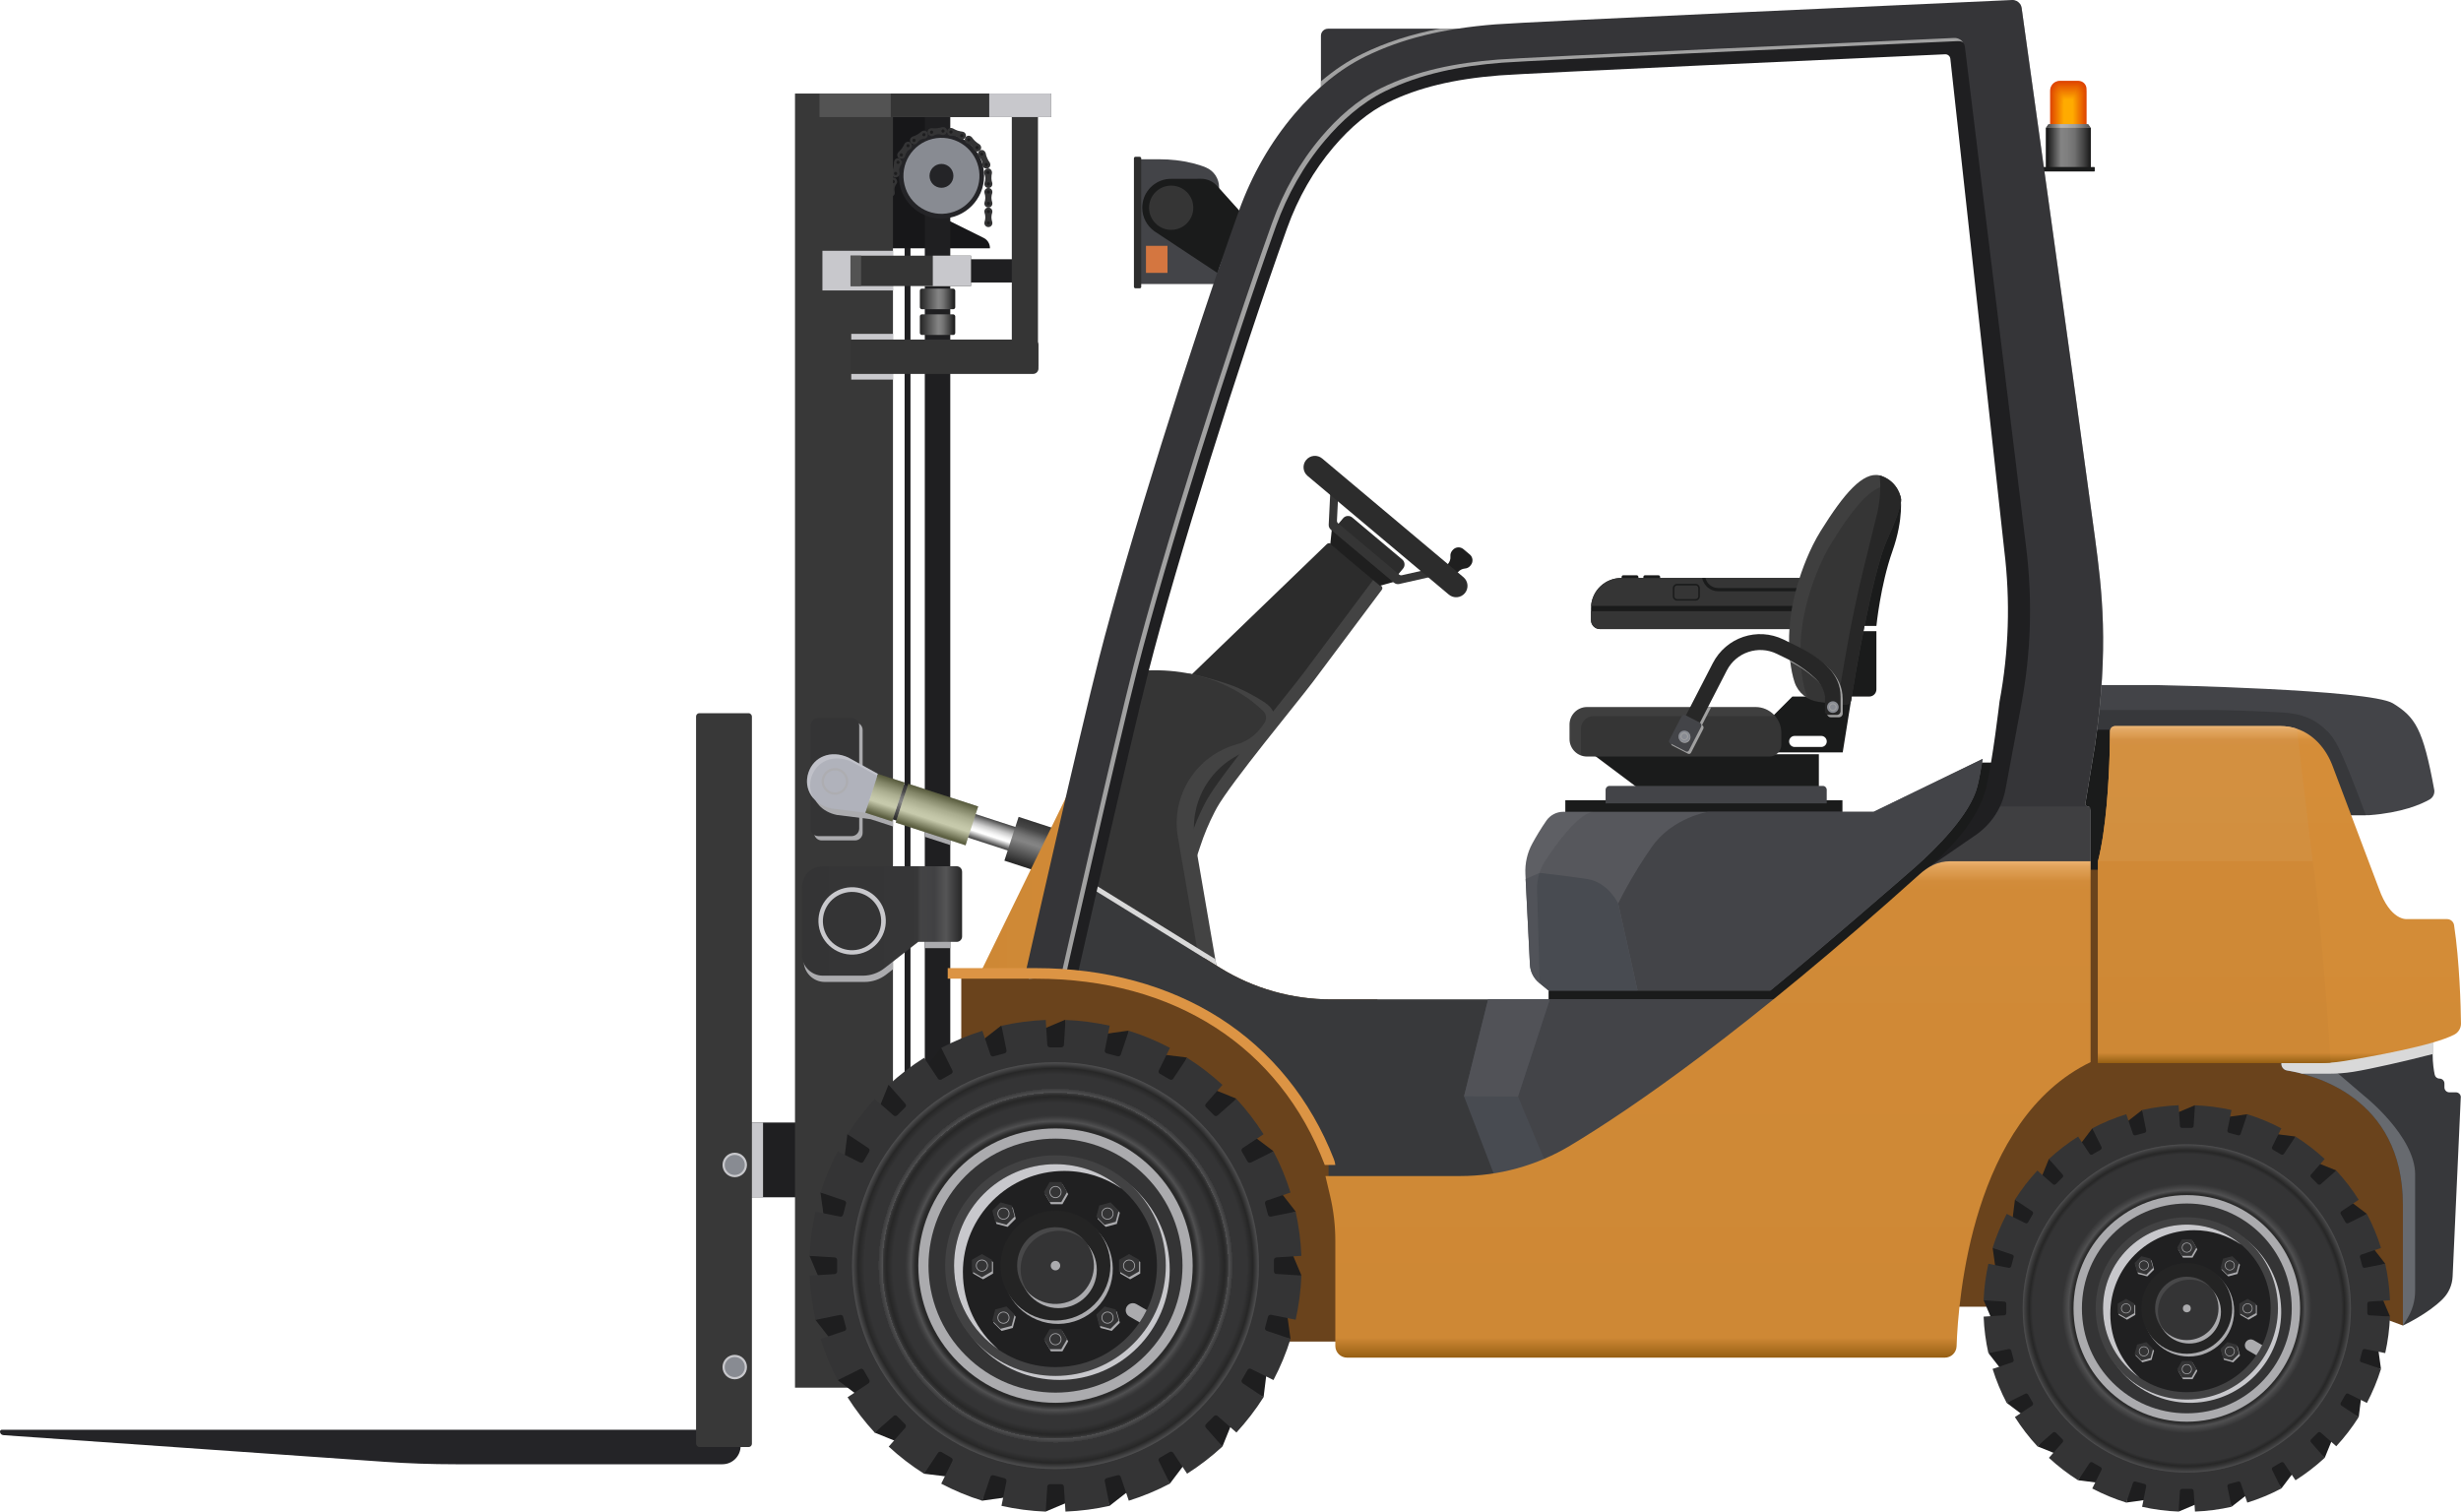 <?xml version="1.0" encoding="UTF-8"?>
<svg xmlns="http://www.w3.org/2000/svg" xmlns:xlink="http://www.w3.org/1999/xlink" viewBox="0 0 725.26 445.48">
  <defs>
    <style>
      .cls-1 {
        fill: #ea6800;
      }

      .cls-1, .cls-2, .cls-3, .cls-4, .cls-5, .cls-6, .cls-7, .cls-8, .cls-9, .cls-10, .cls-11, .cls-12, .cls-13, .cls-14, .cls-15, .cls-16, .cls-17, .cls-18, .cls-19, .cls-20, .cls-21, .cls-22, .cls-23, .cls-24, .cls-25, .cls-26, .cls-27, .cls-28, .cls-29, .cls-30, .cls-31, .cls-32, .cls-33, .cls-34, .cls-35, .cls-36, .cls-37, .cls-38, .cls-39, .cls-40, .cls-41, .cls-42, .cls-43, .cls-44, .cls-45, .cls-46, .cls-47, .cls-48, .cls-49, .cls-50, .cls-51, .cls-52, .cls-53, .cls-54, .cls-55, .cls-56, .cls-57, .cls-58, .cls-59, .cls-60, .cls-61, .cls-62, .cls-63, .cls-64, .cls-65, .cls-66, .cls-67, .cls-68, .cls-69, .cls-70, .cls-71, .cls-72, .cls-73, .cls-74, .cls-75, .cls-76, .cls-77, .cls-78, .cls-79, .cls-80, .cls-81, .cls-82, .cls-83, .cls-84, .cls-85, .cls-86, .cls-87, .cls-88, .cls-89, .cls-90, .cls-91 {
        stroke-width: 0px;
      }

      .cls-2 {
        fill: url(#linear-gradient-12);
      }

      .cls-3 {
        fill: #fca100;
      }

      .cls-4 {
        fill: #343435;
      }

      .cls-5 {
        fill: #adadb1;
      }

      .cls-5, .cls-10, .cls-23, .cls-36, .cls-44, .cls-59, .cls-72, .cls-92 {
        mix-blend-mode: multiply;
      }

      .cls-6 {
        fill: #424243;
      }

      .cls-7 {
        fill: #434448;
      }

      .cls-8 {
        fill: #242427;
      }

      .cls-9 {
        fill: url(#linear-gradient);
      }

      .cls-10, .cls-46 {
        fill: #a1a1a1;
      }

      .cls-11 {
        fill: #de4300;
      }

      .cls-12 {
        fill: #535353;
      }

      .cls-13 {
        fill: #d47640;
      }

      .cls-14 {
        fill: url(#linear-gradient-6);
      }

      .cls-15 {
        fill: #171719;
      }

      .cls-16 {
        fill: #e96500;
      }

      .cls-17 {
        fill: #1a1b1b;
      }

      .cls-93 {
        isolation: isolate;
      }

      .cls-18 {
        opacity: .05;
      }

      .cls-18, .cls-68, .cls-86 {
        fill: #fff;
      }

      .cls-19, .cls-44 {
        fill: #ababae;
      }

      .cls-20 {
        fill: #f58d00;
      }

      .cls-21 {
        fill: #f07c00;
      }

      .cls-22 {
        fill: #e86100;
      }

      .cls-23 {
        fill: #a6a6a9;
      }

      .cls-24 {
        fill: #e14d00;
      }

      .cls-25 {
        fill: url(#linear-gradient-15);
      }

      .cls-26 {
        fill: url(#linear-gradient-11);
      }

      .cls-27 {
        fill: #e04a00;
      }

      .cls-28 {
        fill: #888b92;
      }

      .cls-29 {
        fill: #37383b;
      }

      .cls-30 {
        fill: #e45700;
      }

      .cls-31 {
        fill: url(#linear-gradient-5);
      }

      .cls-32 {
        fill: #ec6f00;
      }

      .cls-33 {
        fill: #f28300;
      }

      .cls-34 {
        fill: #747b31;
        opacity: .4;
      }

      .cls-35 {
        fill: #fea800;
      }

      .cls-36 {
        fill: #d9d9d9;
      }

      .cls-37 {
        fill: #fb9e00;
      }

      .cls-38 {
        fill: #e25000;
      }

      .cls-39 {
        fill: #dc9444;
      }

      .cls-40 {
        fill: #eb6b00;
      }

      .cls-41 {
        fill: url(#linear-gradient-13);
      }

      .cls-42 {
        fill: #fa9a00;
      }

      .cls-43 {
        fill: #484b51;
      }

      .cls-45 {
        fill: url(#linear-gradient-16);
      }

      .cls-47 {
        fill: #e55a00;
      }

      .cls-48 {
        fill: #f48900;
      }

      .cls-49 {
        fill: #f89400;
      }

      .cls-50 {
        fill: #353538;
      }

      .cls-51 {
        fill: url(#linear-gradient-14);
      }

      .cls-52 {
        fill: #ed7200;
      }

      .cls-53 {
        fill: url(#linear-gradient-2);
      }

      .cls-54 {
        fill: #6a431c;
      }

      .cls-55 {
        fill: #f17f00;
      }

      .cls-56 {
        fill: url(#linear-gradient-7);
      }

      .cls-57 {
        fill: url(#radial-gradient-2);
      }

      .cls-58 {
        fill: #ee7500;
      }

      .cls-59 {
        fill: #c8c8cc;
      }

      .cls-60 {
        fill: #fda400;
      }

      .cls-61 {
        fill: url(#linear-gradient-3);
      }

      .cls-62 {
        fill: #b0b2bb;
      }

      .cls-63 {
        fill: #2c2c2c;
      }

      .cls-64 {
        fill: #e35400;
      }

      .cls-65 {
        fill: #f38600;
      }

      .cls-66 {
        fill: #272727;
      }

      .cls-67 {
        fill: #ffab00;
      }

      .cls-68 {
        opacity: .1;
      }

      .cls-69 {
        fill: #1f1f1f;
      }

      .cls-70 {
        fill: url(#linear-gradient-9);
      }

      .cls-71 {
        fill: url(#radial-gradient);
      }

      .cls-72 {
        fill: url(#linear-gradient-10);
      }

      .cls-73 {
        fill: #1f1f21;
      }

      .cls-74 {
        fill: #f99700;
      }

      .cls-75 {
        fill: #434343;
      }

      .cls-76 {
        fill: #515257;
      }

      .cls-77 {
        fill: #353535;
      }

      .cls-78 {
        fill: url(#linear-gradient-8);
      }

      .cls-79 {
        fill: #38393b;
      }

      .cls-80 {
        fill: #56575c;
      }

      .cls-94 {
        filter: url(#luminosity-noclip);
      }

      .cls-95 {
        mask: url(#mask-1);
      }

      .cls-96 {
        mask: url(#mask);
      }

      .cls-81 {
        fill: #676a6f;
      }

      .cls-82 {
        fill: #df4600;
      }

      .cls-83 {
        fill: #f69000;
      }

      .cls-84 {
        fill: url(#linear-gradient-4);
      }

      .cls-85 {
        fill: #ef7900;
      }

      .cls-86 {
        opacity: .2;
      }

      .cls-87 {
        fill: #383838;
      }

      .cls-88 {
        fill: #242424;
      }

      .cls-89 {
        fill: #e75e00;
      }

      .cls-90 {
        fill: #1e1e1f;
      }

      .cls-91 {
        fill: #202021;
      }
    </style>
    <linearGradient id="linear-gradient" x1="271.08" y1="88.1" x2="281.51" y2="88.1" gradientUnits="userSpaceOnUse">
      <stop offset=".04" stop-color="#2a2a2a"/>
      <stop offset=".52" stop-color="#848484"/>
      <stop offset=".59" stop-color="#7f7f7f"/>
      <stop offset=".67" stop-color="#717171"/>
      <stop offset=".83" stop-color="#464646"/>
      <stop offset="1" stop-color="#171717"/>
    </linearGradient>
    <linearGradient id="linear-gradient-2" y1="95.68" y2="95.68" xlink:href="#linear-gradient"/>
    <linearGradient id="linear-gradient-3" x1="286.82" y1="247.39" x2="289.1" y2="240.4" gradientTransform="translate(-61.28 100.92) rotate(-18)" gradientUnits="userSpaceOnUse">
      <stop offset=".04" stop-color="#4c4c4c"/>
      <stop offset=".34" stop-color="#fff"/>
      <stop offset=".42" stop-color="#fafafa"/>
      <stop offset=".51" stop-color="#ebebeb"/>
      <stop offset=".61" stop-color="#d4d4d4"/>
      <stop offset=".64" stop-color="#cecece"/>
      <stop offset=".83" stop-color="#8c8c8c"/>
      <stop offset="1" stop-color="#434343"/>
    </linearGradient>
    <linearGradient id="linear-gradient-4" x1="310.92" y1="258.56" x2="315.14" y2="245.68" gradientTransform="translate(-62.57 109.07) rotate(-18)" gradientUnits="userSpaceOnUse">
      <stop offset=".04" stop-color="#2a2a2a"/>
      <stop offset=".52" stop-color="#848484"/>
      <stop offset=".59" stop-color="#7f7f7f"/>
      <stop offset=".67" stop-color="#717171"/>
      <stop offset=".83" stop-color="#464646"/>
      <stop offset="1" stop-color="#353535"/>
    </linearGradient>
    <linearGradient id="linear-gradient-5" x1="263.1" y1="241.5" x2="266.46" y2="231.23" gradientTransform="translate(-60.08 93.39) rotate(-18)" xlink:href="#linear-gradient-4"/>
    <linearGradient id="linear-gradient-6" x1="274.24" y1="245.79" x2="277.99" y2="234.31" gradientTransform="translate(-60.66 97.07) rotate(-18)" xlink:href="#linear-gradient-3"/>
    <linearGradient id="linear-gradient-7" x1="258.97" y1="240.81" x2="262.71" y2="229.36" gradientTransform="translate(-59.88 92.11) rotate(-18)" xlink:href="#linear-gradient-3"/>
    <linearGradient id="linear-gradient-8" x1="236.31" y1="271.42" x2="283.52" y2="271.42" gradientUnits="userSpaceOnUse">
      <stop offset="0" stop-color="#343435"/>
      <stop offset=".68" stop-color="#363637"/>
      <stop offset=".72" stop-color="#373738"/>
      <stop offset=".73" stop-color="#3e3e3f"/>
      <stop offset=".74" stop-color="#444445"/>
      <stop offset=".83" stop-color="#414143"/>
      <stop offset=".9" stop-color="#555556"/>
      <stop offset=".96" stop-color="#383839"/>
      <stop offset="1" stop-color="#272727"/>
    </linearGradient>
    <linearGradient id="linear-gradient-9" x1="288.49" y1="255.29" x2="320" y2="255.29" gradientUnits="userSpaceOnUse">
      <stop offset="0" stop-color="#965f13"/>
      <stop offset=".04" stop-color="#ce8835"/>
      <stop offset=".94" stop-color="#d18a37"/>
      <stop offset=".96" stop-color="#d28c3b"/>
      <stop offset=".97" stop-color="#d89547"/>
      <stop offset=".99" stop-color="#e2a45c"/>
      <stop offset="1" stop-color="#ecb370"/>
    </linearGradient>
    <filter id="luminosity-noclip" x="694.7" y="317.57" width="30.5" height="73.08" color-interpolation-filters="sRGB" filterUnits="userSpaceOnUse">
      <feFlood flood-color="#fff" result="bg"/>
      <feBlend in="SourceGraphic" in2="bg"/>
    </filter>
    <filter id="luminosity-noclip-2" x="694.7" y="-8605.53" width="30.5" height="32766" color-interpolation-filters="sRGB" filterUnits="userSpaceOnUse">
      <feFlood flood-color="#fff" result="bg"/>
      <feBlend in="SourceGraphic" in2="bg"/>
    </filter>
    <mask id="mask-1" x="694.7" y="-8605.53" width="30.5" height="32766" maskUnits="userSpaceOnUse"/>
    <linearGradient id="linear-gradient-10" x1="694.7" y1="354.11" x2="725.2" y2="354.11" gradientUnits="userSpaceOnUse">
      <stop offset="0" stop-color="#000"/>
      <stop offset=".34" stop-color="#0e0e0e"/>
      <stop offset="1" stop-color="#262626"/>
    </linearGradient>
    <mask id="mask" x="694.7" y="317.57" width="30.5" height="73.08" maskUnits="userSpaceOnUse">
      <g class="cls-94">
        <g class="cls-95">
          <path class="cls-72" d="m725.2,323.46l-2.4,52.75c-.11,2.48-1.14,4.82-2.88,6.58-4.38,4.42-11.54,7.75-11.77,7.85h0s0-35.56,0-35.56c0-15.37-6.2-24.85-13.44-30.67.76-.58,1.66-.89,2.73-.86,8.81.22,20.58-5.98,20.58-5.98.25.2.57.32.91.32.8,0,1.45.65,1.45,1.44v1.17c0,.8.65,1.45,1.45,1.45h1.93c.83,0,1.48.69,1.45,1.51Z"/>
        </g>
      </g>
    </mask>
    <linearGradient id="linear-gradient-11" x1="694.7" y1="354.11" x2="725.2" y2="354.11" gradientUnits="userSpaceOnUse">
      <stop offset="0" stop-color="#fff"/>
      <stop offset="1" stop-color="#fff"/>
    </linearGradient>
    <linearGradient id="linear-gradient-12" x1="671.77" y1="313.28" x2="671.77" y2="213.99" gradientUnits="userSpaceOnUse">
      <stop offset="0" stop-color="#9b6214"/>
      <stop offset=".03" stop-color="#d28b36"/>
      <stop offset=".94" stop-color="#d58d38"/>
      <stop offset=".96" stop-color="#d68f3c"/>
      <stop offset=".97" stop-color="#dc9848"/>
      <stop offset=".99" stop-color="#e6a75d"/>
      <stop offset="1" stop-color="#f0b672"/>
    </linearGradient>
    <linearGradient id="linear-gradient-13" x1="602.9" y1="37.14" x2="616.17" y2="37.14" gradientUnits="userSpaceOnUse">
      <stop offset=".04" stop-color="#4e4e4e"/>
      <stop offset=".34" stop-color="#b3b3b3"/>
      <stop offset=".47" stop-color="#aeaeae"/>
      <stop offset=".63" stop-color="#9f9f9f"/>
      <stop offset=".64" stop-color="#9f9f9f"/>
      <stop offset=".83" stop-color="#787878"/>
      <stop offset="1" stop-color="#4b4b4b"/>
    </linearGradient>
    <linearGradient id="linear-gradient-14" x1="602.9" y1="43.78" x2="616.17" y2="43.78" gradientUnits="userSpaceOnUse">
      <stop offset=".04" stop-color="#1a1a1a"/>
      <stop offset=".34" stop-color="#848484"/>
      <stop offset=".48" stop-color="#7f7f7f"/>
      <stop offset=".64" stop-color="#717171"/>
      <stop offset=".83" stop-color="#464646"/>
      <stop offset="1" stop-color="#171717"/>
    </linearGradient>
    <radialGradient id="radial-gradient" cx="311.06" cy="372.99" fx="311.06" fy="372.99" r="59.95" gradientTransform="translate(354.85 -110.7) rotate(45)" gradientUnits="userSpaceOnUse">
      <stop offset="0" stop-color="#343435"/>
      <stop offset=".67" stop-color="#343435"/>
      <stop offset=".68" stop-color="#272727"/>
      <stop offset=".69" stop-color="#2d2d2d"/>
      <stop offset=".7" stop-color="#3e3e3f"/>
      <stop offset=".71" stop-color="#505051"/>
      <stop offset=".73" stop-color="#3b3b3c"/>
      <stop offset=".74" stop-color="#343435"/>
      <stop offset=".75" stop-color="#343435"/>
      <stop offset=".8" stop-color="#343435"/>
      <stop offset=".83" stop-color="#272727"/>
      <stop offset=".84" stop-color="#2d2d2d"/>
      <stop offset=".85" stop-color="#3e3e3f"/>
      <stop offset=".85" stop-color="#505051"/>
      <stop offset=".87" stop-color="#3b3b3c"/>
      <stop offset=".87" stop-color="#343435"/>
      <stop offset=".88" stop-color="#343435"/>
      <stop offset=".94" stop-color="#343435"/>
      <stop offset=".97" stop-color="#272727"/>
      <stop offset=".99" stop-color="#424243"/>
      <stop offset="1" stop-color="#505051"/>
    </radialGradient>
    <radialGradient id="radial-gradient-2" cx="644.46" cy="385.6" fx="644.46" fy="385.6" r="48.37" gradientUnits="userSpaceOnUse">
      <stop offset="0" stop-color="#343435"/>
      <stop offset=".67" stop-color="#343435"/>
      <stop offset=".68" stop-color="#272727"/>
      <stop offset=".7" stop-color="#2d2d2d"/>
      <stop offset=".71" stop-color="#3e3e3f"/>
      <stop offset=".72" stop-color="#505051"/>
      <stop offset=".75" stop-color="#3b3b3c"/>
      <stop offset=".76" stop-color="#343435"/>
      <stop offset=".78" stop-color="#343435"/>
      <stop offset=".94" stop-color="#343435"/>
      <stop offset=".96" stop-color="#272727"/>
      <stop offset=".97" stop-color="#2e2e2e"/>
      <stop offset=".99" stop-color="#414142"/>
      <stop offset="1" stop-color="#505051"/>
    </radialGradient>
    <linearGradient id="linear-gradient-15" x1="503.36" y1="400.11" x2="503.36" y2="253.81" xlink:href="#linear-gradient-9"/>
    <linearGradient id="linear-gradient-16" x1="652.55" y1="313.28" x2="652.55" y2="213.99" gradientUnits="userSpaceOnUse">
      <stop offset="0" stop-color="#965f13"/>
      <stop offset=".03" stop-color="#ce8835"/>
      <stop offset=".94" stop-color="#d18a37"/>
      <stop offset=".96" stop-color="#d28c3b"/>
      <stop offset=".97" stop-color="#d89547"/>
      <stop offset=".99" stop-color="#e2a45c"/>
      <stop offset="1" stop-color="#ecb370"/>
    </linearGradient>
  </defs>
  <g class="cls-93">
    <g id="Layer_2" data-name="Layer 2">
      <g id="Layer_1-2" data-name="Layer 1">
        <g>
          <g>
            <rect class="cls-73" x="284.15" y="76.4" width="17.14" height="6.85"/>
            <rect class="cls-73" x="266.59" y="31.03" width="1.73" height="289.09"/>
            <path class="cls-15" d="m253.63,34.5v38.69h38.11v-.1c0-1.26-.72-2.42-1.85-2.98l-9.92-4.92c-3.84-1.91-6.27-5.82-6.27-10.11v-20.57h-20.07Z"/>
            <rect class="cls-73" x="272.54" y="31.03" width="7.51" height="52.22"/>
            <rect class="cls-73" x="212.93" y="330.82" width="27.35" height="22.03"/>
            <rect class="cls-59" x="216.53" y="330.82" width="8.34" height="22.03"/>
            <path class="cls-8" d="m.97,422.95l112.25,7.85c6.99.49,14,.73,21.01.73h78.66c2.97,0,5.37-2.41,5.37-5.37v-4.8H.54c-.3,0-.54.24-.54.54h0c0,.55.42,1,.97,1.04Z"/>
            <rect class="cls-87" x="205.13" y="210.18" width="16.46" height="216.28" rx=".97" ry=".97"/>
            <circle class="cls-59" cx="216.53" cy="402.89" r="3.61"/>
            <circle class="cls-28" cx="216.53" cy="402.89" r="2.96"/>
            <circle class="cls-59" cx="216.53" cy="343.32" r="3.61"/>
            <circle class="cls-28" cx="216.53" cy="343.32" r="2.96"/>
            <g>
              <circle class="cls-8" cx="277.45" cy="51.83" r="12.57"/>
              <circle class="cls-28" cx="277.45" cy="51.83" r="11.2" transform="translate(-4.41 66.68) rotate(-13.6)"/>
              <g>
                <g>
                  <path class="cls-4" d="m263.7,47.11c-.15.22-.23.47-.24.7-.03.44,0,.89-.12,1.32l-.07.28c-.08.43-.23.84-.42,1.25-.11.21-.11.47-.06.73.09.43.4.78.79.88.77.18,1.51-.37,1.54-1.04,0-.12,0-.23-.03-.34-.07-.36-.12-.75-.05-1.12l.06-.25c.1-.36.25-.71.49-1,.07-.09.13-.19.17-.3.2-.64-.17-1.42-.98-1.58-.4-.07-.86.1-1.09.47Z"/>
                  <g>
                    <path class="cls-90" d="m264.81,47.38c-.25-.1-.52.04-.61.3-.09.26.04.53.29.61.25.08.53-.06.61-.3.08-.24-.05-.51-.29-.61Z"/>
                    <path class="cls-90" d="m263.92,51.6c-.26-.01-.47-.24-.45-.52,0-.27.27-.47.53-.43.27.03.43.26.42.52-.01.25-.24.45-.5.44Z"/>
                  </g>
                </g>
                <g>
                  <path class="cls-4" d="m262.29,52.79c-.15.22-.23.47-.24.7-.03.44,0,.89-.12,1.32l-.07.28c-.08.43-.23.84-.42,1.25-.11.21-.11.47-.06.73.09.43.4.78.79.88.77.18,1.51-.37,1.54-1.04,0-.12,0-.23-.03-.34-.07-.36-.12-.75-.05-1.12l.06-.25c.1-.36.25-.71.49-1,.07-.09.13-.19.17-.3.2-.64-.17-1.42-.98-1.58-.4-.07-.86.1-1.09.47Z"/>
                  <g>
                    <path class="cls-90" d="m263.4,53.06c-.25-.1-.52.04-.61.3-.09.26.04.53.29.61.25.08.53-.06.61-.3.08-.24-.05-.51-.29-.61Z"/>
                    <path class="cls-90" d="m262.51,57.28c-.26-.01-.47-.24-.45-.52,0-.27.27-.47.53-.43.27.03.43.26.42.52-.01.25-.24.45-.5.44Z"/>
                  </g>
                </g>
                <g>
                  <path class="cls-4" d="m267.03,41.9c-.24.13-.41.32-.5.54-.09.2-.19.4-.3.59-.11.19-.23.37-.35.56l-.17.24c-.13.18-.27.34-.43.5-.16.16-.3.32-.47.47-.17.16-.3.38-.37.64-.09.43.07.88.38,1.14.32.25.7.31,1.03.24.33-.07.61-.27.79-.56.06-.1.1-.21.12-.32.04-.18.07-.38.14-.55.07-.17.16-.34.27-.49l.15-.21c.1-.16.24-.29.39-.4.15-.11.31-.22.47-.31.1-.05.19-.13.26-.22.48-.47.41-1.38-.24-1.83-.34-.23-.8-.23-1.19,0Z"/>
                  <g>
                    <path class="cls-90" d="m267.94,42.6c-.18-.19-.49-.19-.69,0-.18.21-.16.52.04.69.2.17.49.16.66-.04.18-.18.18-.47,0-.66Z"/>
                    <path class="cls-90" d="m265.38,46.08c-.24-.12-.32-.41-.18-.65.14-.24.43-.32.66-.18.22.14.3.43.18.65-.13.22-.42.3-.65.18Z"/>
                  </g>
                </g>
                <g>
                  <path class="cls-4" d="m272.19,38.5c-.27.04-.5.14-.68.29-.35.27-.67.59-1.06.79l-.26.14c-.38.22-.78.39-1.21.52-.23.06-.42.23-.59.44-.26.36-.32.81-.13,1.18.19.36.51.56.85.64.34.08.69.02.95-.19.09-.08.17-.16.24-.25.22-.3.47-.59.8-.78l.23-.12c.34-.17.69-.3,1.08-.3.11,0,.23-.03.33-.08.16-.07.29-.17.4-.3.11-.13.2-.26.25-.43.11-.32.09-.71-.12-1.05-.21-.34-.65-.57-1.08-.5Z"/>
                  <g>
                    <path class="cls-90" d="m272.73,39.5c-.09-.25-.37-.36-.62-.25-.25.11-.37.39-.26.63s.39.35.62.25c.23-.1.35-.38.26-.63Z"/>
                    <path class="cls-90" d="m268.99,41.65c-.17-.2-.13-.51.09-.68.21-.18.53-.11.68.11.15.22.09.5-.1.66-.2.16-.49.12-.66-.08Z"/>
                  </g>
                </g>
                <g>
                  <path class="cls-4" d="m278.3,37.5c-.26-.09-.51-.06-.74,0-.21.06-.43.12-.64.17-.11.02-.21.04-.32.05-.11.02-.22.04-.33.05l-.29.03c-.44.05-.88-.01-1.32-.03-.23-.02-.48.03-.72.15-.39.21-.61.64-.59,1.04.02.4.24.73.51.93.14.1.29.17.45.2.16.04.33.05.5.02.12-.02.22-.07.32-.13.32-.22.67-.34,1.05-.38l.26-.03c.09-.01.19-.02.28-.02.09,0,.19.02.28.04.19.04.37.09.54.15.11.04.22.06.34.06.17,0,.34-.04.49-.1.15-.06.29-.16.4-.29.23-.25.37-.61.32-1.01-.06-.4-.36-.76-.78-.91Z"/>
                  <g>
                    <path class="cls-90" d="m278.38,38.64c.02-.26-.19-.51-.47-.5-.27,0-.49.22-.49.48,0,.26.21.47.47.47.25-.01.47-.19.49-.46Z"/>
                    <path class="cls-90" d="m274.08,39.06c-.07-.25.09-.51.36-.57.27-.06.53.11.57.37s-.11.51-.36.57-.5-.11-.57-.37Z"/>
                  </g>
                </g>
                <g>
                  <path class="cls-4" d="m284.28,39.11c-.19-.2-.44-.27-.67-.31-.45-.05-.86-.16-1.29-.28l-.28-.09c-.42-.13-.8-.38-1.19-.57-.21-.11-.45-.17-.72-.15-.44,0-.82.33-.96.7-.27.77.21,1.48.86,1.64.12.02.23.03.34,0,.38-.07.75-.03,1.11.08l.25.08c.37.1.66.37.93.61.08.08.18.14.28.19.31.14.65.16.97.02.31-.14.6-.4.71-.79.12-.39-.02-.84-.34-1.15Z"/>
                  <g>
                    <path class="cls-90" d="m283.87,40.18c.12-.22.04-.55-.22-.65-.25-.11-.54,0-.65.24-.11.24,0,.52.23.62.24.09.5.03.63-.21Z"/>
                    <path class="cls-90" d="m279.79,38.8c.04-.26.29-.43.56-.37s.44.31.37.56c-.06.26-.32.42-.56.37-.25-.05-.42-.3-.37-.56Z"/>
                  </g>
                </g>
                <g>
                  <path class="cls-4" d="m289.05,43.04c-.1-.25-.27-.45-.47-.56-.39-.23-.74-.48-1.06-.78l-.22-.19c-.34-.28-.57-.67-.85-1.01-.14-.18-.34-.34-.6-.43-.21-.08-.42-.1-.62-.06-.21.05-.4.15-.54.29-.29.29-.39.66-.36.99.04.33.18.67.46.86.1.07.2.12.31.15.37.1.69.3.98.54l.2.17c.27.26.45.61.6.95.04.11.11.2.18.29.41.54,1.32.57,1.85-.03.26-.31.32-.77.15-1.18Z"/>
                  <g>
                    <path class="cls-90" d="m288.25,43.86c.21-.16.24-.47.07-.69-.18-.21-.5-.22-.69-.05-.2.18-.21.47-.04.66.15.2.45.23.66.07Z"/>
                    <path class="cls-90" d="m285.09,40.92c.15-.22.45-.27.67-.11s.27.46.11.66-.46.26-.67.11c-.21-.15-.26-.44-.11-.66Z"/>
                  </g>
                </g>
                <g>
                  <path class="cls-4" d="m291.84,48.54c0-.27-.06-.52-.2-.71-.27-.36-.51-.73-.66-1.14,0,0-.12-.27-.12-.27-.19-.4-.29-.83-.37-1.27-.06-.22-.19-.44-.38-.63-.32-.3-.76-.41-1.15-.26-.38.15-.61.44-.73.77-.12.33-.11.68.08.98.06.1.14.19.23.26.27.26.51.55.68.89,0,0,.12.23.11.24.13.36.18.74.18,1.11,0,.11.01.23.04.34.17.65,1,1.05,1.72.71.36-.18.59-.58.59-1.02Z"/>
                  <g>
                    <path class="cls-90" d="m290.78,48.97c.26-.07.41-.33.34-.6-.06-.27-.36-.4-.6-.32-.26.09-.36.34-.31.59.06.25.32.39.58.33Z"/>
                    <path class="cls-90" d="m289.07,45.02c.22-.14.52-.07.66.17.15.23.07.53-.17.65-.23.12-.51.04-.65-.17-.13-.22-.06-.51.16-.65Z"/>
                  </g>
                </g>
                <g>
                  <path class="cls-4" d="m292.41,54.55c.07-.24.06-.47,0-.68-.12-.4-.23-.8-.23-1.21v-.29c-.03-.44.05-.87.15-1.31.04-.23,0-.48-.1-.73-.18-.4-.55-.68-.95-.69-.8-.02-1.4.68-1.29,1.34.02.12.06.23.11.33.15.34.25.71.27,1.09v.26c.01.41-.08.8-.21,1.19-.04.12-.06.24-.06.37,0,.75.7,1.34,1.49,1.15.4-.1.72-.42.83-.81Z"/>
                  <g>
                    <path class="cls-90" d="m291.27,54.68c.26,0,.48-.21.48-.48s-.21-.48-.48-.48-.48.21-.48.48.21.48.48.48Z"/>
                    <path class="cls-90" d="m291.08,50.36c.26-.04.5.14.55.41.05.27-.15.51-.42.53-.26.02-.48-.17-.53-.42-.04-.25.14-.49.4-.53Z"/>
                  </g>
                </g>
                <g>
                  <path class="cls-4" d="m292.41,60.3c.07-.24.06-.47,0-.68-.12-.4-.23-.8-.23-1.21v-.27c0-.41.1-.82.23-1.21.06-.21.07-.44,0-.68-.11-.39-.44-.71-.83-.81-.78-.2-1.49.39-1.49,1.15,0,.13.02.25.06.37.13.38.22.78.22,1.18v.28c0,.41-.09.8-.22,1.19-.04.12-.06.24-.06.37,0,.75.7,1.34,1.49,1.15.4-.1.72-.42.83-.81Z"/>
                  <g>
                    <path class="cls-90" d="m291.27,60.44c.26,0,.48-.21.48-.48s-.21-.48-.48-.48-.48.21-.48.48.21.48.48.48Z"/>
                    <path class="cls-90" d="m291.27,56.11c.26,0,.48.21.48.48s-.21.48-.48.48-.48-.21-.48-.48.21-.48.48-.48Z"/>
                  </g>
                </g>
                <g>
                  <path class="cls-4" d="m292.41,66.06c.07-.24.06-.47,0-.68-.12-.4-.23-.8-.23-1.21v-.27c0-.41.1-.82.23-1.21.06-.21.07-.44,0-.68-.11-.39-.44-.71-.83-.81-.78-.2-1.49.39-1.49,1.15,0,.13.02.25.06.37.13.38.22.78.22,1.18v.28c0,.41-.09.8-.22,1.19-.04.12-.06.24-.06.37,0,.75.7,1.34,1.49,1.15.4-.1.72-.42.83-.81Z"/>
                  <g>
                    <path class="cls-90" d="m291.27,66.19c.26,0,.48-.21.48-.48s-.21-.48-.48-.48-.48.21-.48.48.21.48.48.48Z"/>
                    <path class="cls-90" d="m291.27,61.86c.26,0,.48.21.48.48s-.21.48-.48.48-.48-.21-.48-.48.21-.48.48-.48Z"/>
                  </g>
                </g>
              </g>
              <circle class="cls-8" cx="277.45" cy="51.83" r="3.52"/>
            </g>
            <rect class="cls-87" x="234.29" y="27.57" width="28.87" height="381.39"/>
            <path class="cls-44" d="m243.06,257.13h20.11v28.52l-1.98,1.54c-1.83,1.43-4.08,2.2-6.4,2.2h-11.73c-3.43,0-6.2-2.78-6.2-6.2v-19.85c0-3.43,2.78-6.21,6.2-6.21Z"/>
            <rect class="cls-59" x="242.37" y="73.91" width="20.79" height="11.69"/>
            <rect class="cls-73" x="272.54" y="84.3" width="7.51" height="231.49"/>
            <rect class="cls-44" x="272.54" y="257.13" width="7.51" height="22.3"/>
            <rect class="cls-9" x="271.08" y="85.06" width="10.43" height="6.08" rx=".61" ry=".61"/>
            <rect class="cls-53" x="271.08" y="92.64" width="10.43" height="6.08" rx=".61" ry=".61"/>
            <path class="cls-44" d="m242.16,212.89h9.82c1.23,0,2.24,1,2.24,2.24v30.31c0,1.23-1,2.24-2.24,2.24h-9.82c-1.23,0-2.24-1-2.24-2.24v-30.31c0-1.23,1-2.24,2.24-2.24Z"/>
            <path class="cls-4" d="m241.15,211.62h9.82c1.23,0,2.24,1,2.24,2.24v30.31c0,1.23-1,2.24-2.24,2.24h-9.82c-1.23,0-2.24-1-2.24-2.24v-30.31c0-1.23,1-2.24,2.24-2.24Z"/>
            <path class="cls-44" d="m260.3,229.98l2.87.93v12.65l-6.59-2.14s-9.87-1.23-9.97-1.25c-1.09-.23-2.08-.59-2.95-1.07-.88-.48-1.64-1.07-2.26-1.76-.23-.25-.44-.51-.63-.78-.02-.02-.03-.04-.04-.06-.08-.11-.15-.23-.23-.34-.02-.03-.03-.06-.05-.09-.07-.11-.13-.22-.19-.33-.02-.03-.03-.06-.05-.09-.06-.13-.13-.26-.19-.39,0-.01-.01-.03-.02-.04-.13-.29-.24-.6-.33-.91,0-.03-.02-.06-.03-.1-.03-.12-.06-.23-.09-.36,0-.04-.02-.09-.03-.13-.02-.11-.04-.23-.06-.34,0-.05-.02-.1-.02-.14-.02-.12-.03-.24-.04-.36,0-.03,0-.07-.01-.11-.03-.32-.03-.64-.01-.97,0-.05,0-.1,0-.15,0-.11.02-.23.03-.34,0-.06.01-.12.02-.18.02-.1.03-.21.05-.32,0-.06.02-.12.03-.18.02-.11.05-.23.08-.34.01-.05.02-.11.03-.16.04-.16.09-.33.15-.49h0c1.02-3.15,3.59-5.09,6.65-5.41.15-.02.3-.03.45-.03,1.48-.07,3.06.22,4.63.94.03.02,1.28.7,2.82,1.55.39.22.79.44,1.2.66.27.15.55.3.82.45.68.37,1.35.74,1.93,1.07.59.32,1.09.6,1.45.8.36.2.58.32.58.32Z"/>
            <polygon class="cls-44" points="280.05 236.4 280.05 249.05 272.54 246.61 272.54 233.96 280.05 236.4"/>
            <g>
              <rect class="cls-61" x="270.09" y="240.25" width="35.73" height="7.29" transform="translate(89.46 -77.05) rotate(18)"/>
              <rect class="cls-84" x="297.32" y="245.27" width="31.47" height="13.57" transform="translate(93.21 -84.4) rotate(18)"/>
              <rect class="cls-31" x="260.64" y="230.97" width="8.28" height="10.79" transform="translate(86 -70.25) rotate(18)"/>
              <rect class="cls-14" x="265.3" y="234.03" width="21.64" height="12.03" transform="translate(87.69 -73.57) rotate(18)"/>
              <rect class="cls-34" x="265.3" y="234.03" width="21.64" height="12.03" transform="translate(87.69 -73.57) rotate(18)"/>
              <path class="cls-62" d="m255.04,239.53l3.72-11.45s-8.71-4.81-8.8-4.85c-5.03-2.29-10.17-.29-11.73,4.5-1.56,4.79,1.42,9.44,6.84,10.54.09.02,9.97,1.25,9.97,1.25Z"/>
              <path class="cls-86" d="m239.15,228.96c1.56-4.79,6.7-6.8,11.73-4.5.07.03,5.33,2.93,7.68,4.23l.2-.61s-8.71-4.81-8.8-4.85c-5.03-2.29-10.17-.29-11.73,4.5-.93,2.86-.24,5.68,1.63,7.71-1.14-1.87-1.46-4.16-.7-6.48Z"/>
              <rect class="cls-56" x="256.7" y="229.07" width="8.28" height="12.03" transform="translate(85.41 -69.1) rotate(18)"/>
              <rect class="cls-34" x="256.7" y="229.07" width="8.28" height="12.03" transform="translate(85.41 -69.1) rotate(18)"/>
              <path class="cls-5" d="m249.8,231.5c.67-2.07-.46-4.29-2.53-4.97-2.07-.67-4.29.46-4.97,2.53-.67,2.07.46,4.29,2.53,4.97,2.07.67,4.29-.46,4.97-2.53Z"/>
              <path class="cls-62" d="m249.14,231.29c.55-1.71-.38-3.54-2.09-4.09-1.71-.55-3.54.38-4.09,2.09s.38,3.54,2.09,4.09c1.71.55,3.54-.38,4.09-2.09Z"/>
            </g>
            <rect class="cls-77" x="298.18" y="31.03" width="7.71" height="76.94"/>
            <rect class="cls-12" x="241.51" y="27.57" width="68.28" height="6.93"/>
            <rect class="cls-77" x="262.52" y="27.57" width="47.27" height="6.93"/>
            <rect class="cls-59" x="291.53" y="27.57" width="18.26" height="6.93"/>
            <rect class="cls-59" x="250.87" y="98.39" width="12.29" height="13.48"/>
            <path class="cls-77" d="m250.64,100.06h53.8c.88,0,1.6.72,1.6,1.6v6.94c0,.88-.72,1.6-1.6,1.6h-53.8v-10.14h0Z"/>
            <rect class="cls-77" x="250.64" y="75.35" width="35.52" height="8.95"/>
            <rect class="cls-59" x="274.9" y="75.35" width="11.25" height="8.95"/>
            <rect class="cls-12" x="250.64" y="75.35" width="3.13" height="8.95"/>
            <g>
              <path class="cls-78" d="m283.52,256.88c0-.88-.71-1.59-1.59-1.59h-39.41c-3.43,0-6.2,2.78-6.2,6.2v19.85c0,3.43,2.78,6.2,6.2,6.2h11.73c2.32,0,4.57-.77,6.4-2.2l9.95-7.76h11.34c.88,0,1.59-.71,1.59-1.59v-19.13Z"/>
              <circle class="cls-59" cx="251.11" cy="271.42" r="9.93" transform="translate(-57.34 67.5) rotate(-13.76)"/>
              <circle class="cls-4" cx="251.11" cy="271.42" r="8.59" transform="translate(-57.33 67.49) rotate(-13.75)"/>
            </g>
          </g>
          <g>
            <path class="cls-17" d="m543.04,186.02h9.94v17.15c0,1.16-.94,2.11-2.11,2.11h-7.83v-19.25h0Z"/>
            <path class="cls-17" d="m543.04,184.47h9.94s1.2-12.07,4.7-21.97,2.4-16.18,2.4-16.18h-13.93l-3.11,38.15Z"/>
            <g>
              <rect class="cls-17" x="477.89" y="169.54" width="4.95" height="1.75" rx=".48" ry=".48"/>
              <rect class="cls-17" x="484.3" y="169.54" width="4.95" height="1.75" rx=".48" ry=".48"/>
              <path class="cls-17" d="m536.56,170.34v15.06h-65.05c-1.46,0-2.64-1.18-2.64-2.64v-3.49c0-.24,0-.47.03-.7.35-4.61,4.2-8.23,8.9-8.23h58.77Z"/>
              <path class="cls-77" d="m536.56,180.12v5.28h-65.05c-1.46,0-2.64-1.18-2.64-2.64v-2.64h67.7Z"/>
              <path class="cls-77" d="m536.56,170.34v8.23h-67.67c.35-4.61,4.2-8.23,8.9-8.23h58.77Z"/>
              <path class="cls-17" d="m506.37,173.3c-1.83,0-3.35-1.26-3.77-2.96h-.97c.43,2.23,2.39,3.91,4.74,3.91h30.19v-.95h-30.19Z"/>
              <path class="cls-17" d="m499.67,177.01h-5.41c-.71,0-1.28-.57-1.28-1.28v-2.39c0-.71.57-1.28,1.28-1.28h5.41c.71,0,1.28.57,1.28,1.28v2.39c0,.71-.57,1.28-1.28,1.28Zm-5.41-4.48c-.45,0-.82.37-.82.82v2.39c0,.45.37.82.82.82h5.41c.45,0,.82-.37.82-.82v-2.39c0-.45-.37-.82-.82-.82h-5.41Z"/>
            </g>
            <path class="cls-17" d="m528.22,205.27l-6.83,6.83-.16,9.63h21.82l2.64-16.46h-17.47Zm8.5,14.87h-7.84c-.9,0-1.63-.73-1.63-1.63s.73-1.63,1.63-1.63h7.84c.9,0,1.63.73,1.63,1.63s-.73,1.63-1.63,1.63Z"/>
            <rect class="cls-17" x="461.3" y="235.84" width="81.67" height="4.93"/>
            <polygon class="cls-17" points="483.62 232.93 469.41 222.28 536.02 222.28 536.02 233.51 483.62 232.93"/>
            <path class="cls-77" d="m524.96,215.97v3.47c0,1.94-1.58,3.52-3.52,3.52h-53.74c-2.85,0-5.16-2.31-5.16-5.17v-4.25c0-2.85,2.31-5.17,5.16-5.17h49.66c4.19,0,7.6,3.4,7.6,7.6Z"/>
            <path class="cls-18" d="m465.91,221.91v-7.13c0-2.06,1.67-3.73,3.73-3.73h52.53c.36,0,.71.04,1.05.1-1.39-1.69-3.5-2.77-5.87-2.77h-49.66c-2.85,0-5.16,2.31-5.16,5.16v4.25c0,2.25,1.44,4.16,3.45,4.87-.05-.24-.08-.49-.08-.75Z"/>
            <path class="cls-77" d="m556.16,159c-4.41,9.67-9.67,41.41-10.67,47.53-.1.59-.61,1.03-1.21,1.03h-2.91l-2.93-.39-2.49-.33c-3.27-.42-6.05-2.66-7.09-5.79-.61-1.84-1.01-3.95-1.26-6.07-.05-.43-.1-.86-.14-1.29-.12-1.35-.19-2.7-.21-4.05-.09-5.76.75-11.5,2.39-17.04,1.43-4.86,3.65-10.84,6.96-16.17,6.82-10.96,12.43-17.48,17.34-16.32.2.04.4.1.6.17,5.05,1.87,5.67,6.6,5.67,6.6,0,0,.85,1.4-4.04,12.11Z"/>
            <path class="cls-18" d="m532.21,204.29c-.74-2.22-1.16-4.82-1.39-7.36-.65-7.1.16-14.25,2.17-21.09,1.43-4.86,3.65-10.84,6.96-16.16,6.82-10.97,12.43-17.49,17.34-16.33.2.04.4.1.6.18.46.17.88.36,1.27.57-.81-1.37-2.21-2.92-4.62-3.81-.2-.07-.4-.14-.6-.18-4.9-1.16-10.51,5.36-17.34,16.33-3.31,5.32-5.53,11.3-6.96,16.16-2.01,6.84-2.82,13.99-2.17,21.09.23,2.54.66,5.14,1.39,7.36.69,2.1,2.18,3.79,4.06,4.81-.29-.49-.53-1.02-.71-1.58Z"/>
            <path class="cls-66" d="m556.16,159c-4.41,9.66-9.68,41.41-10.67,47.53-.1.59-.61,1.03-1.21,1.03h-2.91s.88-4.71,2.38-13.62c3.21-19.1,7.44-34,9.47-42.7,1.05-4.53,1.01-8.43.72-11.12.2.04.4.1.6.18,5.04,1.86,5.67,6.6,5.67,6.6,0,0,.85,1.4-4.04,12.11Z"/>
            <path class="cls-10" d="m504.31,208.38l-2.71,5.27c.41.25.57.77.35,1.2l-3.6,6.99c-.16.32-.56.45-.88.29l-4.63-2.39c-.32-.17-.45-.56-.28-.88l3.59-6.99c.23-.45.79-.63,1.24-.4h.01s.06.04.06.04l1.62-3.14h5.24Z"/>
            <path class="cls-10" d="m543.05,205.95v4.34c0,.6-.49,1.09-1.1,1.09h-2.41c-.61,0-1.1-.49-1.1-1.09v-4.34s-.23-2.83-2.79-5.28c-.02-.02-.05-.04-.07-.07-2.37-2.25-5.07-4.13-7.98-5.62-.05-.43-.1-.86-.14-1.29-.12-1.35-.19-2.7-.21-4.05,1.82.88,4.42,2.17,5.72,2.93,4.11,2.39,10.07,6.34,10.07,13.37Z"/>
            <path class="cls-66" d="m532.35,191.9c-1.57-.91-5.03-2.6-6.72-3.42-7.75-3.76-16.92-.68-20.87,6.97l-9.84,19.11,4.14,2.13,9.84-19.11c2.76-5.35,9.28-7.53,14.7-4.91l2.75,1.33c3.15,1.52,6.07,3.51,8.61,5.92.02.02.05.04.07.07,2.56,2.45,2.79,5.28,2.79,5.28v4.33c0,.6.49,1.09,1.09,1.09h2.42c.6,0,1.09-.49,1.09-1.09v-4.33c0-7.03-5.97-10.98-10.07-13.37Z"/>
            <path class="cls-28" d="m541.86,208.38c0-.94-.76-1.71-1.71-1.71s-1.71.76-1.71,1.71.76,1.71,1.71,1.71,1.71-.76,1.71-1.71Z"/>
            <g class="cls-92">
              <path class="cls-46" d="m540.15,209.5c-.62,0-1.12-.5-1.12-1.12s.5-1.12,1.12-1.12,1.12.5,1.12,1.12-.5,1.12-1.12,1.12Zm0-1.97c-.47,0-.85.38-.85.85s.38.85.85.85.85-.38.85-.85-.38-.85-.85-.85Z"/>
            </g>
            <path class="cls-7" d="m474.34,231.61h62.84c.64,0,1.16.52,1.16,1.16v4h-65.17v-4c0-.64.52-1.16,1.16-1.16Z"/>
            <path class="cls-7" d="m500.92,212.93l-4.15-2.12h-.01c-.45-.24-1-.06-1.24.39l-3.6,6.98c-.17.32-.04.72.28.89l4.63,2.39c.32.17.72.04.88-.28l3.6-6.99c.23-.45.05-1.01-.4-1.24Z"/>
            <path class="cls-10" d="m498.19,217.24c0-.94-.76-1.71-1.71-1.71s-1.71.76-1.71,1.71.76,1.71,1.71,1.71,1.71-.76,1.71-1.71Z"/>
            <circle class="cls-28" cx="496.37" cy="217.03" r="1.71"/>
            <g class="cls-92">
              <path class="cls-46" d="m496.37,218.15c-.62,0-1.12-.5-1.12-1.12s.5-1.12,1.12-1.12,1.12.5,1.12,1.12-.5,1.12-1.12,1.12Zm0-1.97c-.47,0-.85.38-.85.85s.38.85.85.85.85-.38.85-.85-.38-.85-.85-.85Z"/>
            </g>
          </g>
          <polygon class="cls-17" points="456.37 291.94 456.37 298.44 552.61 298.44 597.63 223.64 587.74 224.73 583.58 224.73 456.37 291.94"/>
          <g>
            <path class="cls-75" d="m358.55,238.18c-.2.36-.4.73-.59,1.1-1.69,3.27-3.12,6.68-4.26,10.18-.57,1.74-1.36,3.71-1.55,5.54-.07.69-.14,4.38.17,4.67-.59-.57-1.11-1.21-1.62-1.86-4.42-5.68-7.04-12.73-7.48-19.91-.33-5.44,1.47-9.6,3.23-14.61,2.61-7.42,5.22-14.84,7.83-22.26l39.64-38.23c.36-.35.92-.37,1.3-.05l11.88,9.94c.33.28.39.77.13,1.12l-20.35,27.19c-4.33,5.78-24.13,29.62-28.34,37.18Z"/>
            <path class="cls-63" d="m355.64,235.74c-.2.36-.4.73-.59,1.1-1.69,3.27-3.12,6.68-4.26,10.18-.57,1.74-1.36,3.71-1.55,5.54-.07.69-.14,4.38.17,4.67-.59-.57-1.11-1.21-1.62-1.86-4.43-5.68-7.04-12.73-7.48-19.91-.33-5.44,1.47-9.6,3.23-14.61l7.83-22.26,39.64-38.23c.36-.35.92-.37,1.3-.05l12.48,10.44c-6.94,9.27-13.88,18.55-20.81,27.82-4.33,5.78-24.13,29.62-28.34,37.18Z"/>
            <g>
              <polygon class="cls-69" points="411.32 171.32 392.54 155.53 392.04 160.34 406.67 172.63 411.32 171.32"/>
              <path class="cls-63" d="m394.49,158.03h19.25c1.05,0,1.91.86,1.91,1.91v3.67h-23.07v-3.67c0-1.05.86-1.91,1.91-1.91Z" transform="translate(198.15 -222.27) rotate(40.04)"/>
              <path class="cls-77" d="m392.09,144.01l-.52,10.63c-.03.56.21,1.1.64,1.46l18.6,15.63c.43.36,1,.5,1.55.38l10.38-2.35-30.65-25.75Zm20.23,25.3l-17.98-15.1c-.23-.19-.36-.49-.34-.79l.34-6.89,25.55,21.47-6.73,1.52c-.29.07-.6,0-.84-.2Z"/>
              <path class="cls-69" d="m433.13,163.4l-1.85-1.56c-.96-.8-2.38-.68-3.18.28l-.15.18c-.4.48-.57,1.08-.51,1.66.08.81-.19,1.62-.71,2.24l-.47.56,2.91,2.44.47-.56c.52-.62,1.27-1.02,2.09-1.09.58-.04,1.14-.31,1.54-.79l.15-.18c.8-.96.68-2.38-.28-3.18Z"/>
              <path class="cls-63" d="m431.28,170.1l-41.62-34.97c-1.42-1.19-3.53-1.01-4.72.41h0c-1.19,1.42-1.01,3.53.41,4.72l41.62,34.97c1.42,1.19,3.53,1.01,4.72-.41h0c1.19-1.42,1.01-3.53-.41-4.72Z"/>
            </g>
            <path class="cls-75" d="m359.28,289.25l-7.1-41.2c-1.07-6.19.36-12.66,3.94-17.82,1.76-2.53,4-4.72,6.58-6.42,1.32-.87,2.73-1.6,4.19-2.19,1.22-.49,2.96-.66,3.97-1.53,1.28-1.1,2.63-2.95,3.5-4.38.9-1.46,1.45-3.21,1.16-4.9-.44-2.63-2.88-3.84-4.98-5.13-2.26-1.38-5.25-2.81-7.1-3.52-3.05-1.16-9.41-3.03-12.54-3.56-1.83-.31-.29.52-2.14.4-.56-.03-5.75-.41-5.85-.05l-18.62,71.7,34.99,18.6Z"/>
            <path class="cls-77" d="m354.23,287.89l-7.1-41.2c-2.1-12.19,5.37-23.99,17.28-27.3h0c2.78-.77,5.25-2.41,7.03-4.69.44-.56.87-1.15,1.24-1.74.69-1.08.52-2.5-.4-3.4-3.72-3.66-14.99-12.79-34.42-11.97l-18.62,71.7,34.99,18.6Z"/>
          </g>
          <polygon class="cls-36" points="319.24 269.29 353.98 286.43 359.28 289.25 358.14 282.65 354.77 280.57 321.63 260.09 319.24 269.29"/>
          <g>
            <path class="cls-54" d="m405.93,294.54v100.83h-122.64v-107.82l71.67-5.15,4.62,2.85c9.83,6.08,21.16,9.29,32.71,9.29h13.64Z"/>
            <path class="cls-79" d="m531.88,294.54l-36.96,31.77-24.59,21.14-15.14,13.01h-58.63l-5.03-13.88v-4.29s-9.63-22.16-20.56-31.32c-10.93-9.15-28.37-21.09-51.27-23.38l-5.05-.36-5.12-.37,11.6-25.38,33.83,20.9,4.62,2.85c9.83,6.08,21.16,9.29,32.71,9.29h139.6Z"/>
            <polygon class="cls-43" points="531.88 294.54 494.92 326.31 470.33 347.45 440.8 347.45 431.45 323.1 438.55 294.54 531.88 294.54"/>
            <polygon class="cls-7" points="523.5 294.54 488.79 327.19 456.17 344.2 447.36 323.15 456.72 294.54 523.5 294.54"/>
            <polygon class="cls-76" points="447.36 323.15 431.45 323.1 438.55 294.54 456.72 294.54 447.36 323.15"/>
          </g>
          <path class="cls-80" d="m584.31,223.64c-.51,3.1-1.05,6-1.56,8.07-2.1,8.4-12.3,18.45-18.16,23.66-2.47,2.2-30.58,26.59-42.88,36.56h-65.33l-2.62-2.15-.2-.17c-1.6-1.32-2.57-3.25-2.68-5.31l-1.27-25.24-.07-1.48c-.16-3.13.54-6.26,2.05-9.01,1.07-1.96,2.48-4.34,4.13-6.72,1.14-1.64,3.02-2.61,5.02-2.61h91.44l32.13-15.6Z"/>
          <path class="cls-7" d="m584.31,223.64c-.51,3.1-1.05,6-1.56,8.07-2.1,8.4-12.3,18.45-18.16,23.66-2.47,2.2-30.58,26.59-42.88,36.56h-39.12l-5.7-25.67s3.81-7.98,9.89-16.65c6.07-8.68,16.59-10.36,16.59-10.36h48.81l32.13-15.6Z"/>
          <path class="cls-43" d="m482.59,291.94h-26.22l-2.62-2.15-.2-.17c-1.6-1.32-2.57-3.25-2.68-5.31l-1.27-25.24,4.1-1.83c7.06.79,7.92.92,14.07,1.83,6.16.91,9.11,7.2,9.11,7.2l5.7,25.67Z"/>
          <path class="cls-18" d="m469.25,239.24c-4.51,1.04-10.53,9.35-13.88,14.48-1.64,2.53-2.48,5.5-2.39,8.51l.77,27.54-.2-.17c-1.6-1.32-2.57-3.25-2.68-5.31l-1.34-26.72c-.16-3.13.54-6.26,2.05-9.01,1.07-1.96,2.48-4.34,4.13-6.72,1.14-1.64,3.02-2.61,5.02-2.61h8.51Z"/>
          <polygon class="cls-70" points="320 223.03 288.49 287.55 308.9 287.55 320 223.03"/>
          <rect class="cls-17" x="607.27" y="211.37" width="23.67" height="52.26"/>
          <path class="cls-7" d="m717.36,232.7c-3.29-18.01-5.62-21.39-12.16-25.42-6.77-4.16-69.57-5.38-69.57-5.38h-22.21v13.1h9.46l65.93,25.24h9.45c9.55-.72,15.16-3.16,17.73-4.61,1.04-.59,1.59-1.76,1.38-2.93Z"/>
          <path class="cls-29" d="m697.24,240.24h-8.44l-65.93-25.24h-9.46v-5.73h31.4s9.81-.3,27.67.69c6.25.35,9.62,2.14,12.3,4.53,3.08,2.74,4.38,4.06,12.44,25.75Z"/>
          <polygon class="cls-54" points="708.15 390.65 693.13 385.1 572.91 385.1 572.91 256.31 685.24 256.31 709.95 300.26 708.15 390.65"/>
          <g>
            <path class="cls-29" d="m725.19,323.46l-2.4,52.75c-.11,2.48-1.14,4.82-2.88,6.58-4.37,4.42-11.54,7.75-11.77,7.85h0s0-35.56,0-35.56c0-15.37-6.2-24.85-13.44-30.67-5.61-4.51-11.85-6.83-16.32-8-.01,0-.02,0-.03,0-.03,0-.07-.02-.1-.03-.16-.04-.32-.09-.48-.13-.03,0-.06-.01-.08-.02-.16-.04-.32-.08-.48-.12-.1-.03-.21-.05-.31-.07-.08-.02-.16-.04-.24-.06-.14-.03-.28-.06-.41-.09-.25-.05-.48-.1-.71-.14-.23-.05-.44-.09-.65-.13-.32-.06-.6-.1-.87-.15-.13-.02-.25-.05-.37-.1-.03,0-.06-.02-.09-.03-.06-.02-.11-.04-.16-.07-.06-.03-.12-.06-.17-.1,0,0,0,0-.01,0-.06-.04-.11-.08-.16-.13-.06-.05-.12-.1-.17-.16-.05-.04-.09-.09-.13-.14-.04-.05-.08-.11-.12-.17-.01-.02-.03-.04-.05-.07-.02-.04-.04-.08-.06-.12-.01-.03-.03-.06-.05-.1-.02-.03-.03-.06-.04-.1,0-.01,0-.03-.01-.04-.03-.1-.06-.2-.08-.31,0-.04-.01-.09-.02-.13-.01-.06-.02-.13-.01-.19,0-.01,0-.03,0-.05v-2.29l8.53-1.82,36.06-7.72v9c0,2.74.35,4.88.61,6.1.07.33.25.62.5.82.25.2.57.32.91.32.8,0,1.45.65,1.45,1.44v1.16c0,.8.65,1.45,1.45,1.45h1.93c.83,0,1.49.69,1.45,1.51Z"/>
            <g class="cls-96">
              <path class="cls-26" d="m725.2,323.46l-2.4,52.75c-.11,2.48-1.14,4.82-2.88,6.58-4.38,4.42-11.54,7.75-11.77,7.85h0s0-35.56,0-35.56c0-15.37-6.2-24.85-13.44-30.67.76-.58,1.66-.89,2.73-.86,8.81.22,20.58-5.98,20.58-5.98.25.2.57.32.91.32.8,0,1.45.65,1.45,1.44v1.17c0,.8.65,1.45,1.45,1.45h1.93c.83,0,1.48.69,1.45,1.51Z"/>
            </g>
            <path class="cls-81" d="m711.74,346.15v34.31c0,2.91-.82,5.76-2.37,8.23l-1.23,1.96h0s0-35.56,0-35.56c0-32.07-26.98-38.46-34.11-39.59-.99-.16-1.71-1.01-1.71-2.01v-2.29l8.53-1.82,15.81,13.53s15.09,11.88,15.09,23.25Z"/>
          </g>
          <path class="cls-36" d="m716.91,301.65v9c-7.98,2.06-18.12,4.37-23.36,5.22-1.26.2-2.52.35-3.8.44-1,.07-1.99.11-2.99.11h-8.38s-.02,0-.03,0c-.03,0-.07-.02-.1-.03-.16-.04-.32-.09-.48-.13-.03,0-.06-.01-.08-.02-.16-.04-.32-.08-.48-.12-.02,0-.04,0-.06-.01-.08-.02-.16-.04-.25-.06-.08-.02-.16-.04-.24-.06-.01,0-.02,0-.03,0-.13-.03-.26-.06-.38-.08-.25-.05-.48-.1-.71-.14-.23-.05-.44-.09-.65-.13-.32-.06-.6-.1-.87-.15-.13-.02-.25-.05-.37-.1-.03,0-.06-.02-.09-.03-.06-.02-.11-.04-.16-.07-.06-.03-.12-.06-.17-.1,0,0,0,0-.01,0-.06-.04-.11-.08-.16-.13-.06-.05-.12-.1-.17-.16-.04-.04-.09-.09-.13-.14-.04-.05-.08-.11-.12-.17-.01-.02-.03-.04-.05-.07-.02-.04-.04-.08-.06-.12-.01-.03-.03-.06-.05-.1-.02-.03-.03-.06-.04-.1,0-.01,0-.03-.01-.04-.03-.1-.06-.2-.08-.31,0-.04-.01-.09-.02-.13,0-.05,0-.09,0-.14,0-.01,0-.03,0-.05,0-.01,0-.03,0-.05v-2.29l8.53-1.82,36.06-7.72Z"/>
          <path class="cls-2" d="m725.26,301.63c.01,1.37-.74,2.62-1.95,3.26-6.22,3.29-24.89,6.57-32.68,7.84-1.26.2-2.52.35-3.8.44-1,.07-1.99.11-2.99.11h-65.56v-59.46c2.44-9.54,3.21-23.66,3.45-32.27.07-2.63.1-4.75.1-6.06,0-.82.68-1.49,1.49-1.49h48.76c1.72,0,3.32.27,4.79.77,5.12,1.71,8.7,6.08,10.5,10.85l13.7,36.27c3.38,9.5,8.2,8.98,8.2,8.98h11.88c1.03,0,1.91.75,2.07,1.77,1.61,10.55,2,24.41,2.04,29Z"/>
          <path class="cls-50" d="m435.25,18.16l-45.97,10.76V10.54c0-1.15.93-2.08,2.08-2.08h43.89v9.71Z"/>
          <path class="cls-10" d="m435.25,17.33v-8.87h-10.92c-8.59,1.64-16.09,4.08-22.95,7.46-4.16,2.04-8.21,4.74-12.1,8.06v4.95l17.68-4.14c8.79-4.14,18.22-6.32,28.29-7.46Z"/>
          <g>
            <path class="cls-7" d="m335.25,46.94h6.46c3.3,0,6.6.36,9.8,1.16,1.32.33,2.67.74,3.89,1.26,2.35.99,3.87,3.29,3.87,5.84v28.51h-24.02v-36.78Z"/>
            <rect class="cls-63" x="334.17" y="46.21" width="2.15" height="38.76" rx=".44" ry=".44"/>
            <g>
              <rect class="cls-13" x="337.72" y="72.45" width="6.34" height="7.97"/>
              <path class="cls-17" d="m358.73,80.42l6.98-17.81-7.01-7.8c-1.22-1.35-2.95-2.13-4.77-2.12l-8.8.02c-.51,0-1.03.03-1.53.12-3.97.73-6.98,4.2-6.98,8.38,0,2.86,1.41,5.39,3.57,6.93h0s.08.06.08.06c.09.07.19.13.29.19l18.17,12.02Z"/>
              <circle class="cls-77" cx="345.15" cy="61.22" r="6.52"/>
            </g>
          </g>
          <path class="cls-73" d="m567.39,256.31s14.63-10.96,17.88-23.97c1.9-7.59,4-25.6,4-25.6,2.74-14.69,3.21-29.66,1.4-44.48l-15.9-144.95c-.09-.78-.77-1.35-1.55-1.31-21.64.98-122.94,5.55-131.34,6.22-13.5,1.07-23.94,3.6-32.85,7.97-5.55,2.72-10.95,7.16-16.06,13.18-5.86,6.91-10.47,14.97-13.69,23.96-14.08,39.3-32.73,98.95-40.73,130.26-5.65,22.1-20.9,89.33-21.05,90h-9.43l22.9-99.58,42.68-137.75,28.1-28.8,26.37-9.02,161-6.94,19.43,166.89v83.91h-41.17Z"/>
          <path class="cls-10" d="m614.56,236.77c-.08.47.29.91.77.91.13,0,.25.03.36.09l-.14.84h.56v17.7h-46.23l13.54-9.32c3.11-2.14,5.54-5.04,7.11-8.38.74-1.59,1.29-3.29,1.62-5.04l4.69-25.07c2.82-15.14,3.31-30.62,1.45-45.91l-18.08-147.76c-.13-1.08-.81-1.97-1.73-2.41-.44-.21-.94-.32-1.46-.3-18.89.85-125.6,5.66-134.36,6.36-12.45.98-23.97,3.25-34.54,8.44-7.03,3.45-12.94,8.9-17.57,14.36-6.37,7.5-11.21,16.15-14.53,25.41-13.58,37.93-32.46,97.83-40.86,130.68-5.73,22.42-21.08,90.13-21.08,90.13l-10.9.99.24-1.06.51-2.23c.63-2.78,15.44-68.11,21.14-90.41,8.09-31.65,26.93-91.92,41.15-131.61,3.83-10.7,9.35-20.33,16.39-28.63,6.47-7.63,13.51-13.33,20.92-16.97,10.67-5.24,22.84-8.25,38.31-9.47,9.68-.77,132.35-6.28,137.56-6.51l14.72-.66c.43-.02.84.06,1.21.23.24.34.4.74.46,1.18,0,0,16.39,117.17,21.63,156.26,2.02,15.12,4.17,32.2,0,60.99l-2.84,17.18Z"/>
          <g>
            <g>
              <path class="cls-11" d="m607.05,23.83h5.46c1.32,0,2.39,1.07,2.39,2.39v13.48h-10.73v-12.99c0-1.59,1.29-2.88,2.88-2.88Z"/>
              <path class="cls-82" d="m606.62,24.01h5.83c.36,0,.7.13,1.01.33.04.02.07.05.11.08.72.53,1.21,1.58,1.21,2.45v11.43s0,1.38-.01,1.38h-10.45s-.01-1.37-.01-1.38v-11.43c0-.86.47-1.87,1.16-2.41.04-.03.08-.06.11-.09.31-.22.67-.36,1.05-.36Z"/>
              <path class="cls-27" d="m606.69,24.19h5.7c.35,0,.69.13.98.34.04.03.07.05.1.08.7.52,1.17,1.58,1.17,2.43v11.28s0,1.36-.02,1.36h-10.17s-.02-1.33-.02-1.35v-11.28c0-.83.45-1.87,1.12-2.39.04-.03.07-.06.11-.09.31-.23.66-.37,1.03-.37Z"/>
              <path class="cls-24" d="m606.75,24.36h5.57c.35,0,.68.13.96.34.03.03.07.05.1.08.67.5,1.13,1.58,1.13,2.4v11.12s-.01,1.33-.03,1.33h-9.89s-.03-1.29-.03-1.33v-11.13c0-.8.44-1.86,1.08-2.36.03-.03.07-.06.11-.09.3-.23.64-.37,1-.37Z"/>
              <path class="cls-38" d="m606.81,24.54h5.45c.34,0,.66.14.94.35.03.03.07.05.1.08.65.48,1.09,1.58,1.09,2.37v10.96s-.02,1.31-.04,1.31h-9.61s-.04-1.26-.04-1.31v-10.97c0-.77.42-1.85,1.04-2.34.03-.03.07-.06.1-.09.29-.23.62-.38.98-.38Z"/>
              <path class="cls-64" d="m606.88,24.71h5.32c.33,0,.65.14.92.36.03.03.06.05.09.08.62.46,1.05,1.59,1.05,2.35v10.81c0,.06-.02,1.29-.05,1.29h-9.33s-.05-1.22-.05-1.28v-10.82c0-.74.4-1.84,1-2.31.03-.03.07-.06.1-.09.28-.23.61-.38.96-.38Z"/>
              <path class="cls-30" d="m606.94,24.89h5.19c.33,0,.63.14.89.36.03.03.06.05.09.08.6.44,1.01,1.59,1.01,2.32v10.65c0,.07-.03,1.26-.07,1.26h-9.05s-.07-1.19-.07-1.26v-10.66c0-.71.39-1.83.97-2.28.03-.03.06-.06.1-.09.27-.24.59-.39.93-.39Z"/>
              <path class="cls-47" d="m607,25.07h5.07c.32,0,.62.15.87.37.03.03.06.05.09.08.58.43.97,1.59.97,2.29v10.5c0,.08-.03,1.24-.08,1.24h-8.76s-.08-1.15-.08-1.24v-10.51c0-.69.37-1.82.93-2.26.03-.03.06-.06.09-.09.26-.24.57-.39.91-.39Z"/>
              <path class="cls-89" d="m607.07,25.24h4.94c.31,0,.61.15.85.38.03.03.06.05.08.08.55.41.93,1.59.93,2.27v10.34c0,.1-.04,1.22-.09,1.22h-8.48s-.09-1.12-.09-1.21v-10.35c0-.66.36-1.81.89-2.23.03-.03.06-.06.09-.09.25-.24.56-.4.88-.4Z"/>
              <path class="cls-22" d="m607.13,25.42h4.81c.31,0,.59.15.83.38.03.03.05.05.08.08.53.39.89,1.6.89,2.24v10.19c0,.11-.04,1.19-.1,1.19h-8.2c-.05,0-.1-1.08-.1-1.19v-10.2c0-.63.34-1.81.85-2.2.03-.03.06-.06.08-.08.24-.24.54-.41.86-.41Z"/>
              <path class="cls-16" d="m607.19,25.6h4.69c.3,0,.58.16.8.39.03.03.05.05.08.08.5.37.85,1.6.85,2.22v10.03c0,.12-.05,1.17-.11,1.17h-7.92c-.06,0-.11-1.05-.11-1.17v-10.04c0-.6.33-1.8.81-2.18.03-.03.05-.06.08-.08.23-.25.52-.41.84-.41Z"/>
              <path class="cls-1" d="m607.26,25.77h4.56c.29,0,.56.16.78.4.02.03.05.05.07.08.48.36.81,1.6.81,2.19v9.88c0,.13-.05,1.15-.12,1.15h-7.64c-.07,0-.12-1.01-.12-1.14v-9.89c0-.57.31-1.79.77-2.15.02-.03.05-.06.08-.08.22-.25.51-.42.81-.42Z"/>
              <path class="cls-40" d="m607.32,25.95h4.43c.29,0,.55.16.76.4.02.03.05.05.07.08.46.34.77,1.61.77,2.16v9.72c0,.15-.06,1.12-.13,1.12h-7.36c-.07,0-.13-.98-.13-1.12v-9.73c0-.54.3-1.78.73-2.12.02-.03.05-.06.07-.08.22-.25.49-.42.79-.42Z"/>
              <path class="cls-32" d="m607.38,26.13h4.3c.28,0,.54.17.74.41.02.03.05.05.07.08.43.32.73,1.61.73,2.14v9.56c0,.16-.06,1.1-.14,1.1h-7.08c-.08,0-.14-.94-.14-1.1v-9.58c0-.51.28-1.77.7-2.1.02-.03.05-.06.07-.08.21-.25.47-.43.76-.43Z"/>
              <path class="cls-52" d="m607.45,26.3h4.18c.27,0,.52.17.71.41.02.03.04.05.06.08.41.3.69,1.61.69,2.11v9.41c0,.17-.07,1.08-.15,1.08h-6.8c-.08,0-.15-.91-.15-1.07v-9.42c0-.49.26-1.76.66-2.07.02-.03.04-.06.07-.08.2-.26.46-.43.74-.43Z"/>
              <path class="cls-58" d="m607.51,26.48h4.05c.27,0,.51.17.69.42.02.03.04.05.06.08.38.28.65,1.61.65,2.08v9.25c0,.18-.07,1.05-.16,1.05h-6.51c-.09,0-.16-.87-.16-1.05v-9.27c0-.46.25-1.76.62-2.04.02-.03.04-.06.06-.08.19-.26.44-.44.71-.44Z"/>
              <path class="cls-85" d="m607.57,26.66h3.92c.26,0,.5.17.67.43.02.03.04.05.06.08.36.27.61,1.62.61,2.06v9.1c0,.19-.08,1.03-.18,1.03h-6.23c-.1,0-.18-.83-.18-1.03v-9.12c0-.43.23-1.75.58-2.02.02-.03.04-.06.06-.08.18-.26.42-.44.69-.44Z"/>
              <path class="cls-21" d="m607.64,26.83h3.8c.25,0,.48.18.65.43.02.03.04.05.05.08.34.25.56,1.62.56,2.03v8.94c0,.21-.08,1.01-.19,1.01h-5.95c-.1,0-.19-.8-.19-1.01v-8.96c0-.4.22-1.74.54-1.99.02-.03.04-.06.05-.08.17-.27.41-.45.67-.45Z"/>
              <path class="cls-55" d="m607.7,27.01h3.67c.25,0,.47.18.62.44.02.03.03.05.05.08.31.23.52,1.62.52,2v8.79c0,.22-.09.98-.2.98h-5.67c-.11,0-.2-.76-.2-.98v-8.81c0-.37.2-1.73.5-1.97.02-.03.03-.06.05-.08.16-.27.39-.45.64-.45Z"/>
              <path class="cls-33" d="m607.76,27.18h3.54c.24,0,.45.18.6.45.02.03.03.05.05.08.29.21.48,1.62.48,1.98v8.63c0,.23-.09.96-.21.96h-5.39c-.11,0-.21-.73-.21-.96v-8.65c0-.34.19-1.72.46-1.94.01-.03.03-.06.05-.08.15-.27.37-.46.62-.46Z"/>
              <path class="cls-65" d="m607.83,27.36h3.42c.23,0,.44.18.58.45.01.03.03.05.04.08.26.2.44,1.63.44,1.95v8.47c0,.24-.1.94-.22.94h-5.11c-.12,0-.22-.69-.22-.94v-8.5c0-.31.17-1.71.43-1.91.01-.03.03-.06.04-.08.14-.27.36-.46.59-.46Z"/>
              <path class="cls-48" d="m607.89,27.54h3.29c.23,0,.43.19.56.46.01.03.03.05.04.08.24.18.4,1.63.4,1.92v8.32c0,.25-.1.91-.23.91h-4.83c-.13,0-.23-.66-.23-.91v-8.34c0-.29.16-1.71.39-1.89.01-.03.03-.05.04-.08.13-.28.34-.47.57-.47Z"/>
              <path class="cls-20" d="m607.95,27.71h3.16c.22,0,.42.19.53.47.01.03.02.05.03.08.22.16.36,1.63.36,1.9v8.16c0,.27-.11.89-.24.89h-4.54c-.13,0-.24-.62-.24-.89v-8.19c0-.26.14-1.7.35-1.86.01-.03.02-.05.04-.08.12-.28.32-.47.55-.47Z"/>
              <path class="cls-83" d="m608.02,27.89h3.04c.21,0,.4.19.51.47.01.03.02.05.03.08.19.14.32,1.64.32,1.87v8.01c0,.28-.11.87-.25.87h-4.26c-.14,0-.25-.59-.25-.87v-8.03c0-.23.12-1.69.31-1.83,0-.03.02-.05.03-.08.11-.28.31-.48.52-.48Z"/>
              <path class="cls-49" d="m608.08,28.07h2.91c.2,0,.39.19.49.48,0,.03.02.05.03.08.17.12.28,1.64.28,1.84v7.85c0,.29-.12.84-.26.84h-3.98c-.15,0-.26-.55-.26-.84v-7.88c0-.2.11-1.68.27-1.81,0-.03.02-.05.03-.08.1-.29.29-.48.5-.48Z"/>
              <path class="cls-74" d="m608.14,28.24h2.78c.2,0,.38.2.47.48,0,.03.02.05.02.08.14.11.24,1.64.24,1.82v7.7c0,.3-.12.82-.27.82h-3.7c-.15,0-.27-.52-.27-.82v-7.72c0-.17.09-1.67.23-1.78,0-.03.02-.05.03-.08.09-.29.27-.49.47-.49Z"/>
              <path class="cls-42" d="m608.21,28.42h2.66c.19,0,.36.2.44.49,0,.03.02.05.02.08.12.09.2,1.64.2,1.79v7.54c0,.31-.13.8-.28.8h-3.42c-.16,0-.28-.48-.28-.8v-7.57c0-.14.08-1.66.19-1.75,0-.03.01-.05.02-.08.08-.29.26-.5.45-.5Z"/>
              <path class="cls-37" d="m608.27,28.6h2.53c.18,0,.35.2.42.5,0,.03.01.06.02.08.1.07.16,1.65.16,1.76v7.38c0,.33-.13.77-.3.77h-3.14c-.16,0-.3-.45-.3-.77v-7.41c0-.11.06-1.66.15-1.73,0-.03.01-.05.02-.08.07-.3.24-.5.43-.5Z"/>
              <path class="cls-3" d="m608.33,28.77h2.4c.18,0,.34.2.4.5,0,.03.01.06.01.08.07.05.12,1.65.12,1.74v7.23c0,.34-.14.75-.31.75h-2.86c-.17,0-.31-.41-.31-.75v-7.26c0-.09.05-1.65.12-1.7,0-.03,0-.05.01-.08.06-.3.22-.51.4-.51Z"/>
              <path class="cls-60" d="m608.4,28.95h2.28c.17,0,.33.21.38.51,0,.03,0,.06.01.08.05.04.08,1.65.08,1.71v7.07c0,.35-.14.73-.32.73h-2.57c-.18,0-.32-.37-.32-.73v-7.11c0-.06.03-1.64.08-1.68,0-.03,0-.05.01-.08.05-.3.21-.51.38-.51Z"/>
              <path class="cls-35" d="m608.46,29.12h2.15c.16,0,.32.21.35.52,0,.03,0,.06,0,.08.02.02.04,1.65.04,1.68v6.92c0,.36-.15.7-.33.7h-2.29c-.18,0-.33-.34-.33-.7v-6.95s.02-1.63.04-1.65c0-.03,0-.05,0-.08.04-.31.19-.52.35-.52Z"/>
              <path class="cls-67" d="m608.53,39c-.19,0-.34-.3-.34-.68v-8.42s0-.05,0-.08c.03-.31.17-.52.33-.52h2.02c.16,0,.3.21.33.52,0,.03,0,.06,0,.08v8.42c0,.38-.15.68-.34.68h-2.01Z"/>
            </g>
            <polygon class="cls-41" points="616.17 37.69 602.9 37.69 603.67 36.58 615.4 36.58 616.17 37.69"/>
            <rect class="cls-51" x="602.9" y="37.69" width="13.27" height="12.19"/>
            <path class="cls-17" d="m599.54,49.23h17.63c.09,0,.16.07.16.16v.99c0,.09-.07.16-.16.16h-17.63v-1.3h0Z"/>
          </g>
          <path class="cls-50" d="m614.56,236.77c-.08.47.29.91.77.91.13,0,.25.03.36.09.25.13.42.39.42.68v17.86h-48.72l14.9-10.25c3.1-2.14,5.54-5.04,7.11-8.38.74-1.59,1.29-3.29,1.62-5.04l4.68-25.07c2.83-15.14,3.32-30.62,1.45-45.91l-18.08-147.76c-.07-.55-.28-1.06-.6-1.48-.59-.79-1.55-1.27-2.6-1.23-18.89.85-125.6,5.66-134.36,6.36-12.46.98-23.97,3.25-34.54,8.44-7.03,3.45-12.94,8.9-17.57,14.36-6.36,7.5-11.21,16.16-14.53,25.42-13.58,37.93-32.46,97.83-40.86,130.67-5.73,22.42-21.08,90.13-21.08,90.13l-9.52.86-1.38.13.75-3.29c.62-2.78,15.44-68.11,21.14-90.41,8.09-31.65,26.93-91.92,41.15-131.61,3.84-10.7,9.35-20.33,16.39-28.63,6.46-7.63,13.5-13.33,20.92-16.97,10.67-5.24,22.84-8.25,38.31-9.47,9.67-.77,132.35-6.28,137.56-6.51L592.97,0c.96-.04,1.83.42,2.34,1.16.24.34.4.74.46,1.18,0,0,16.39,117.17,21.63,156.26,2.02,15.12,4.17,32.2,0,60.99l-2.84,17.18Z"/>
          <path class="cls-18" d="m616.11,238.45v17.86h-48.72l14.9-10.25c3.1-2.13,5.54-5.04,7.11-8.38h25.93c.43,0,.78.35.78.78Z"/>
          <g>
            <g>
              <g>
                <polygon class="cls-90" points="277.34 308.75 272.95 314.56 276.71 320.13 283.15 316.94 277.34 308.75"/>
                <polygon class="cls-90" points="261.86 319.67 259.13 326.41 264.2 330.82 269.6 326.07 261.86 319.67"/>
                <polygon class="cls-90" points="249.73 334.22 248.84 341.44 254.88 344.38 258.87 338.4 249.73 334.22"/>
                <polygon class="cls-90" points="241.79 351.41 242.79 358.61 249.39 359.89 251.69 353.09 241.79 351.41"/>
                <polygon class="cls-90" points="238.56 370.07 241.4 376.77 248.1 376.3 248.57 369.13 238.56 370.07"/>
                <polygon class="cls-90" points="251.1 392.48 244.75 394.67 240.28 388.93 249.7 385.44 251.1 392.48"/>
                <polygon class="cls-90" points="246.82 406.71 252.62 411.09 258.19 407.33 255.01 400.89 246.82 406.71"/>
                <polygon class="cls-90" points="257.73 422.19 264.47 424.92 268.88 419.84 264.14 414.45 257.73 422.19"/>
                <polygon class="cls-90" points="272.28 434.31 279.5 435.2 282.45 429.16 276.47 425.18 272.28 434.31"/>
                <polygon class="cls-90" points="289.48 442.26 296.68 441.25 297.96 434.65 291.15 432.35 289.48 442.26"/>
                <polygon class="cls-90" points="308.14 445.48 314.84 442.65 314.36 435.94 307.2 435.48 308.14 445.48"/>
                <polygon class="cls-90" points="327 443.77 332.74 439.29 330.54 432.94 323.5 434.35 327 443.77"/>
                <polygon class="cls-90" points="344.77 437.23 349.16 431.42 345.4 425.85 338.96 429.03 344.77 437.23"/>
                <polygon class="cls-90" points="360.25 426.31 362.98 419.57 357.91 415.16 352.51 419.9 360.25 426.31"/>
                <polygon class="cls-90" points="372.38 411.76 373.27 404.54 367.23 401.6 363.24 407.57 372.38 411.76"/>
                <polygon class="cls-90" points="380.32 394.57 379.32 387.36 372.72 386.09 370.42 392.89 380.32 394.57"/>
                <polygon class="cls-90" points="383.55 375.91 380.71 369.21 374.01 369.68 373.54 376.85 383.55 375.91"/>
                <polygon class="cls-90" points="381.83 357.04 377.36 351.31 371 353.5 372.41 360.54 381.83 357.04"/>
                <polygon class="cls-90" points="375.29 339.27 369.49 334.89 363.92 338.65 367.1 345.09 375.29 339.27"/>
                <polygon class="cls-90" points="364.38 323.79 357.64 321.06 353.23 326.14 357.97 331.53 364.38 323.79"/>
                <polygon class="cls-90" points="349.83 311.67 342.61 310.77 339.66 316.82 345.64 320.8 349.83 311.67"/>
                <polygon class="cls-90" points="332.64 303.72 325.43 304.73 324.15 311.33 330.96 313.63 332.64 303.72"/>
                <polygon class="cls-90" points="313.97 300.5 307.27 303.33 307.75 310.04 314.91 310.5 313.97 300.5"/>
                <polygon class="cls-90" points="295.11 302.21 289.37 306.68 291.57 313.04 298.61 311.63 295.11 302.21"/>
              </g>
              <path class="cls-4" d="m376.16,375.44l7.37.47c-.18,4.46-.75,8.81-1.7,13.03l-2.36-.48-4.89-.98c-.39-.08-.78.16-.89.55l-.87,3.26c-.1.39.11.79.49.92l7.02,2.36h0c-1.32,4.23-3.01,8.29-5.04,12.14l-2.16-1.07-4.47-2.22c-.36-.18-.8-.05-1,.3l-1.68,2.92c-.2.35-.1.79.24,1.02l6.16,4.1c-2.35,3.72-5.04,7.2-8,10.42l-1.8-1.58-3.75-3.3c-.3-.26-.76-.25-1.04.03l-2.38,2.38c-.29.29-.3.74-.03,1.05l4.88,5.54c-3.22,2.97-6.7,5.65-10.42,8.01l-1.33-2.01-2.76-4.15c-.23-.34-.67-.44-1.02-.24l-2.92,1.69c-.35.2-.48.64-.3,1l3.28,6.63c-3.85,2.03-7.91,3.72-12.13,5.04l-.77-2.29-1.6-4.73c-.13-.38-.53-.6-.92-.49l-3.25.87c-.39.1-.63.49-.55.89l1.46,7.26c-4.21.95-8.57,1.52-13.03,1.7l-.15-2.39-.32-4.98c-.02-.4-.36-.71-.76-.71h-3.37c-.4,0-.74.31-.76.71l-.47,7.38c-4.46-.18-8.81-.75-13.03-1.7l.48-2.36.98-4.89c.08-.39-.16-.78-.55-.89l-3.26-.87c-.39-.1-.79.11-.92.49l-2.36,7h0s0,.02,0,.02c-4.22-1.31-8.28-3.01-12.13-5.04l1.07-2.16,2.22-4.47c.18-.36.05-.8-.3-1l-2.92-1.69c-.35-.2-.8-.1-1.02.24l-4.1,6.16s0,0,0,0c-3.72-2.35-7.2-5.03-10.42-8l1.58-1.8,3.3-3.75c.26-.3.25-.76-.03-1.05l-2.38-2.38c-.29-.29-.74-.3-1.05-.03l-5.54,4.89c-2.97-3.22-5.65-6.7-8.01-10.42l2.01-1.33,4.15-2.76c.34-.23.44-.67.24-1.02l-1.68-2.92c-.2-.35-.64-.48-1-.3l-6.63,3.29c-2.03-3.85-3.72-7.91-5.03-12.14l2.29-.77,4.73-1.59c.38-.13.6-.53.49-.92l-.87-3.26c-.1-.39-.49-.63-.89-.55l-7.26,1.46h0c-.94-4.21-1.52-8.57-1.7-13.03l2.39-.15,4.98-.32c.4-.03.71-.36.71-.76v-3.37c0-.41-.31-.74-.71-.77l-7.38-.47c.18-4.46.75-8.81,1.7-13.03l2.36.48,4.89.98c.39.08.78-.16.89-.55l.87-3.25c.1-.39-.11-.8-.49-.92l-7-2.36h-.02c1.31-4.23,3.01-8.29,5.04-12.14l2.16,1.07,4.47,2.22c.36.18.8.05,1-.3l1.68-2.92c.2-.35.1-.79-.24-1.02l-6.15-4.09h0c2.36-3.72,5.04-7.21,8.01-10.42l1.8,1.58,3.75,3.3c.3.26.76.25,1.05-.03l2.38-2.38c.29-.29.3-.75.03-1.04l-4.88-5.55c3.22-2.97,6.7-5.65,10.42-8l1.33,2,2.76,4.16c.22.33.67.44,1.02.24l2.92-1.68c.35-.2.48-.64.3-1l-3.29-6.63c3.85-2.03,7.91-3.72,12.13-5.04l.78,2.3,1.59,4.73c.13.38.53.6.92.49l3.26-.87c.39-.1.63-.49.55-.89l-1.46-7.26c4.22-.94,8.57-1.52,13.03-1.7l.15,2.39.32,4.98c.03.4.36.71.76.71h3.37c.4,0,.74-.31.76-.71l.47-7.37c4.46.17,8.81.75,13.03,1.7l-.48,2.36-.98,4.89c-.08.39.16.78.55.89l3.25.87c.39.1.79-.11.92-.49l2.36-7.01h0s0-.02,0-.02c4.23,1.32,8.28,3.01,12.13,5.04l-1.07,2.16-2.21,4.47c-.18.36-.05.8.3,1l2.92,1.68c.35.2.8.1,1.02-.24l4.09-6.15h0c3.72,2.34,7.2,5.03,10.42,7.99l-1.59,1.8-3.3,3.75c-.27.3-.25.76.03,1.04l2.38,2.38c.29.29.74.3,1.04.03l5.55-4.88c2.97,3.21,5.65,6.7,8,10.42l-2,1.33-4.16,2.76c-.33.23-.44.67-.24,1.02l1.68,2.92c.2.35.64.48,1,.3l6.63-3.29c2.03,3.85,3.72,7.91,5.04,12.14l-2.29.77-4.73,1.6c-.38.13-.6.53-.49.92l.87,3.25c.1.39.49.63.89.55l7.25-1.46h0c.94,4.21,1.52,8.57,1.7,13.03l-2.39.15-4.98.32c-.4.03-.71.36-.71.77v3.37c0,.4.31.74.71.76Z"/>
              <circle class="cls-71" cx="311.06" cy="372.99" r="59.95" transform="translate(-172.64 329.2) rotate(-45)"/>
              <circle class="cls-44" cx="311.06" cy="372.99" r="40.42" transform="translate(-172.64 329.2) rotate(-45)"/>
              <circle class="cls-4" cx="311.06" cy="372.99" r="37.43" transform="translate(-172.64 329.2) rotate(-45)"/>
              <circle class="cls-59" cx="312.21" cy="374.17" r="32.51"/>
              <circle class="cls-6" cx="311.06" cy="372.99" r="32.51" transform="translate(-172.64 329.2) rotate(-45)"/>
              <path class="cls-91" d="m340.96,372.99c0,4.71-1.09,9.16-3.02,13.12-.61,1.26-1.31,2.47-2.1,3.61-5.37,7.95-14.47,13.18-24.79,13.18-16.52,0-29.91-13.39-29.91-29.91s13.39-29.9,29.91-29.9,29.91,13.39,29.91,29.9Z"/>
              <path class="cls-44" d="m337.94,386.1c-.61,1.26-1.31,2.47-2.1,3.61l-3.04-1.75c-1-.58-1.34-1.86-.76-2.86.38-.67,1.08-1.05,1.81-1.05.36,0,.72.09,1.05.28l3.05,1.77Z"/>
              <path class="cls-59" d="m283.76,374.99c0-16.52,13.39-29.9,29.9-29.9,6.24,0,12.04,1.92,16.84,5.19-5.23-4.48-12.02-7.19-19.44-7.19-16.52,0-29.9,13.39-29.9,29.9,0,10.27,5.18,19.33,13.07,24.71-6.4-5.48-10.46-13.62-10.46-22.71Z"/>
              <circle class="cls-44" cx="311.76" cy="373.97" r="16.18" transform="translate(-152.46 520.77) rotate(-67.73)"/>
              <circle class="cls-88" cx="311.06" cy="372.99" r="16.18" transform="translate(-172.64 329.2) rotate(-45)"/>
              <circle class="cls-44" cx="311.92" cy="374.21" r="11.31"/>
              <circle class="cls-4" cx="311.06" cy="372.99" r="11.31" transform="translate(-77.71 81.89) rotate(-13.35)"/>
              <path class="cls-68" d="m300.77,374.03c0-6.25,5.06-11.31,11.31-11.31,2.9,0,5.54,1.09,7.55,2.89-2.07-2.4-5.14-3.93-8.57-3.93-6.25,0-11.31,5.06-11.31,11.31,0,3.35,1.45,6.35,3.77,8.42-1.71-1.98-2.74-4.56-2.74-7.38Z"/>
              <path class="cls-44" d="m312.45,372.99c0-.77-.63-1.4-1.4-1.4s-1.4.63-1.4,1.4.63,1.4,1.4,1.4,1.4-.63,1.4-1.4Z"/>
              <g class="cls-92">
                <polygon class="cls-19" points="309.69 348.98 307.98 351.93 309.69 354.89 313.1 354.89 314.8 351.93 313.1 348.98 309.69 348.98"/>
                <polygon class="cls-19" points="295.18 354.99 292.77 357.4 293.65 360.7 296.94 361.58 299.36 359.17 298.47 355.87 295.18 354.99"/>
                <polygon class="cls-19" points="286.76 371.91 286.76 375.32 289.71 377.03 292.66 375.32 292.66 371.91 289.71 370.21 286.76 371.91"/>
                <polygon class="cls-19" points="293.65 386.54 292.77 389.83 295.18 392.24 298.47 391.36 299.36 388.06 296.94 385.65 293.65 386.54"/>
                <polygon class="cls-19" points="309.69 392.34 307.98 395.3 309.69 398.25 313.1 398.25 314.8 395.3 313.1 392.34 309.69 392.34"/>
                <polygon class="cls-19" points="325.84 385.65 323.43 388.06 324.31 391.36 327.61 392.24 330.02 389.83 329.14 386.54 325.84 385.65"/>
                <polygon class="cls-19" points="333.07 370.21 330.12 371.91 330.12 375.32 333.07 377.03 336.03 375.32 336.03 371.91 333.07 370.21"/>
                <polygon class="cls-19" points="324.31 355.87 323.43 359.17 325.84 361.58 329.14 360.7 330.02 357.4 327.61 354.99 324.31 355.87"/>
              </g>
              <g>
                <g>
                  <polygon class="cls-4" points="309.35 354.26 307.64 351.31 309.35 348.35 312.76 348.35 314.47 351.31 312.76 354.26 309.35 354.26"/>
                  <path class="cls-23" d="m312.83,351.31c0-.98-.79-1.77-1.77-1.77s-1.77.79-1.77,1.77.79,1.77,1.77,1.77,1.77-.79,1.77-1.77Z"/>
                  <path class="cls-4" d="m312.59,351.31c0-.85-.69-1.53-1.53-1.53s-1.53.69-1.53,1.53.69,1.53,1.53,1.53,1.53-.69,1.53-1.53Z"/>
                </g>
                <g>
                  <polygon class="cls-4" points="296.61 360.95 293.31 360.07 292.43 356.78 294.84 354.36 298.14 355.25 299.02 358.54 296.61 360.95"/>
                  <path class="cls-23" d="m296.98,356.4c-.69-.69-1.82-.69-2.51,0s-.69,1.82,0,2.51c.69.69,1.82.69,2.51,0,.69-.69.69-1.82,0-2.51Z"/>
                  <path class="cls-4" d="m296.81,356.57c-.6-.6-1.57-.6-2.17,0s-.6,1.57,0,2.17c.6.6,1.57.6,2.17,0,.6-.6.6-1.57,0-2.17Z"/>
                </g>
                <g>
                  <polygon class="cls-4" points="292.33 374.69 289.37 376.4 286.42 374.69 286.42 371.28 289.37 369.58 292.33 371.28 292.33 374.69"/>
                  <path class="cls-23" d="m289.37,371.21c-.98,0-1.77.79-1.77,1.77s.79,1.77,1.77,1.77,1.77-.79,1.77-1.77-.79-1.77-1.77-1.77Z"/>
                  <path class="cls-4" d="m289.37,371.46c-.85,0-1.53.69-1.53,1.53s.69,1.53,1.53,1.53,1.53-.69,1.53-1.53-.69-1.53-1.53-1.53Z"/>
                </g>
                <g>
                  <polygon class="cls-4" points="299.02 387.44 298.14 390.73 294.84 391.61 292.43 389.2 293.31 385.91 296.61 385.03 299.02 387.44"/>
                  <path class="cls-23" d="m294.47,387.07c-.69.69-.69,1.82,0,2.51s1.82.69,2.51,0c.69-.69.69-1.82,0-2.51-.69-.69-1.82-.69-2.51,0Z"/>
                  <path class="cls-4" d="m294.64,387.24c-.6.6-.6,1.57,0,2.17.6.6,1.57.6,2.17,0s.6-1.57,0-2.17c-.6-.6-1.57-.6-2.17,0Z"/>
                </g>
                <g>
                  <polygon class="cls-4" points="312.76 391.72 314.47 394.67 312.76 397.62 309.35 397.62 307.64 394.67 309.35 391.72 312.76 391.72"/>
                  <path class="cls-23" d="m309.28,394.67c0,.98.79,1.77,1.77,1.77s1.77-.79,1.77-1.77-.79-1.77-1.77-1.77-1.77.79-1.77,1.77Z"/>
                  <path class="cls-4" d="m309.52,394.67c0,.85.69,1.53,1.53,1.53s1.53-.69,1.53-1.53-.69-1.53-1.53-1.53-1.53.69-1.53,1.53Z"/>
                </g>
                <g>
                  <polygon class="cls-4" points="325.5 385.03 328.8 385.91 329.68 389.2 327.27 391.61 323.97 390.73 323.09 387.44 325.5 385.03"/>
                  <path class="cls-23" d="m325.13,389.57c.69.69,1.82.69,2.51,0s.69-1.82,0-2.51c-.69-.69-1.82-.69-2.51,0-.69.69-.69,1.82,0,2.51Z"/>
                  <path class="cls-4" d="m325.3,389.4c.6.6,1.57.6,2.17,0,.6-.6.6-1.57,0-2.17-.6-.6-1.57-.6-2.17,0-.6.6-.6,1.57,0,2.17Z"/>
                </g>
                <g>
                  <polygon class="cls-4" points="329.78 371.28 332.74 369.58 335.69 371.28 335.69 374.69 332.74 376.4 329.78 374.69 329.78 371.28"/>
                  <path class="cls-23" d="m332.74,374.76c.98,0,1.77-.79,1.77-1.77s-.79-1.77-1.77-1.77-1.77.79-1.77,1.77.79,1.77,1.77,1.77Z"/>
                  <path class="cls-4" d="m332.74,374.52c.85,0,1.53-.69,1.53-1.53s-.69-1.53-1.53-1.53-1.53.69-1.53,1.53.69,1.53,1.53,1.53Z"/>
                </g>
                <g>
                  <polygon class="cls-4" points="323.09 358.54 323.97 355.25 327.27 354.36 329.68 356.78 328.8 360.07 325.5 360.95 323.09 358.54"/>
                  <path class="cls-23" d="m327.64,358.91c.69-.69.69-1.82,0-2.51s-1.82-.69-2.51,0c-.69.69-.69,1.82,0,2.51.69.69,1.82.69,2.51,0Z"/>
                  <path class="cls-4" d="m327.47,358.74c.6-.6.6-1.57,0-2.17-.6-.6-1.57-.6-2.17,0-.6.6-.6,1.57,0,2.17.6.6,1.57.6,2.17,0Z"/>
                </g>
              </g>
            </g>
            <g>
              <g>
                <polygon class="cls-90" points="616.61 332.53 612.98 337.32 616.09 341.93 621.41 339.3 616.61 332.53"/>
                <polygon class="cls-90" points="603.82 341.55 601.56 347.11 605.76 350.76 610.21 346.84 603.82 341.55"/>
                <polygon class="cls-90" points="593.8 353.57 593.06 359.53 598.06 361.96 601.35 357.02 593.8 353.57"/>
                <polygon class="cls-90" points="587.24 367.77 588.07 373.72 593.52 374.78 595.42 369.16 587.24 367.77"/>
                <polygon class="cls-90" points="584.58 383.19 586.92 388.72 592.46 388.33 592.84 382.41 584.58 383.19"/>
                <polygon class="cls-90" points="585.99 398.77 589.69 403.51 594.94 401.7 593.77 395.88 585.99 398.77"/>
                <polygon class="cls-90" points="591.39 413.45 596.19 417.07 600.79 413.96 598.16 408.65 591.39 413.45"/>
                <polygon class="cls-90" points="600.41 426.24 605.98 428.49 609.62 424.3 605.7 419.84 600.41 426.24"/>
                <polygon class="cls-90" points="612.43 436.25 618.4 436.99 620.83 432 615.89 428.71 612.43 436.25"/>
                <polygon class="cls-90" points="626.63 442.82 632.59 441.99 633.64 436.53 628.02 434.63 626.63 442.82"/>
                <polygon class="cls-90" points="642.05 445.48 647.59 443.14 647.19 437.6 641.27 437.22 642.05 445.48"/>
                <polygon class="cls-90" points="657.63 444.06 662.37 440.37 660.56 435.12 654.74 436.28 657.63 444.06"/>
                <polygon class="cls-90" points="672.32 438.66 675.94 433.87 672.83 429.26 667.51 431.89 672.32 438.66"/>
                <polygon class="cls-90" points="685.1 429.64 687.36 424.08 683.17 420.43 678.71 424.35 685.1 429.64"/>
                <polygon class="cls-90" points="695.12 417.62 695.86 411.66 690.86 409.23 687.57 414.17 695.12 417.62"/>
                <polygon class="cls-90" points="701.68 403.42 700.85 397.47 695.4 396.41 693.5 402.03 701.68 403.42"/>
                <polygon class="cls-90" points="704.35 388 702 382.47 696.47 382.86 696.08 388.78 704.35 388"/>
                <polygon class="cls-90" points="702.93 372.42 699.24 367.68 693.99 369.49 695.15 375.31 702.93 372.42"/>
                <polygon class="cls-90" points="697.53 357.74 692.73 354.12 688.13 357.23 690.76 362.54 697.53 357.74"/>
                <polygon class="cls-90" points="688.51 344.95 682.94 342.7 679.3 346.89 683.22 351.35 688.51 344.95"/>
                <polygon class="cls-90" points="676.49 334.94 670.53 334.2 668.1 339.19 673.03 342.48 676.49 334.94"/>
                <polygon class="cls-90" points="662.29 328.37 656.34 329.2 655.28 334.66 660.9 336.56 662.29 328.37"/>
                <polygon class="cls-90" points="646.87 325.71 641.34 328.05 641.73 333.59 647.65 333.97 646.87 325.71"/>
                <polygon class="cls-90" points="631.29 327.13 626.55 330.82 628.36 336.07 634.18 334.91 631.29 327.13"/>
              </g>
              <path class="cls-4" d="m698.24,387.62l6.09.39c-.15,3.68-.62,7.28-1.4,10.76l-6-1.2c-.32-.06-.65.13-.73.45l-.72,2.69c-.09.32.1.65.41.76l5.8,1.96c-1.09,3.49-2.49,6.84-4.16,10.03l-5.48-2.72c-.3-.15-.66-.04-.83.25l-1.39,2.41c-.17.29-.08.66.19.84l5.09,3.38c-1.94,3.07-4.16,5.95-6.61,8.6l-4.58-4.03c-.25-.22-.63-.21-.86.03l-1.97,1.97c-.23.23-.25.62-.03.87l4.03,4.58c-2.66,2.46-5.54,4.67-8.61,6.61l-3.39-5.08c-.18-.28-.55-.36-.84-.2l-2.41,1.39c-.29.17-.4.53-.25.83l2.72,5.48c-3.18,1.68-6.53,3.08-10.03,4.16l-1.95-5.8c-.11-.32-.44-.49-.76-.41l-2.69.72c-.32.09-.52.41-.46.74l1.21,5.99c-3.48.78-7.08,1.26-10.77,1.4l-.39-6.09c-.02-.33-.29-.59-.63-.59h-2.78c-.33,0-.61.26-.63.59l-.39,6.09c-3.69-.14-7.28-.62-10.76-1.4l1.2-5.99c.06-.33-.13-.65-.45-.74l-2.69-.72c-.32-.09-.66.09-.76.41l-1.96,5.8c-3.49-1.08-6.84-2.49-10.03-4.16l2.72-5.48c.15-.29.04-.66-.25-.83l-2.41-1.39c-.29-.16-.65-.08-.84.2l-3.38,5.08c-3.07-1.94-5.95-4.16-8.61-6.61l4.04-4.58c.22-.25.21-.63-.03-.87l-1.97-1.97c-.24-.23-.61-.25-.87-.03l-4.58,4.03c-2.46-2.65-4.67-5.53-6.62-8.6l5.09-3.38c.28-.19.36-.55.2-.84l-1.39-2.41c-.16-.29-.53-.4-.83-.25l-5.48,2.72c-1.67-3.19-3.07-6.54-4.16-10.03l5.8-1.95c.32-.11.49-.44.41-.76l-.72-2.69c-.09-.32-.41-.52-.74-.45l-5.99,1.2c-.78-3.48-1.26-7.08-1.4-10.76l6.09-.39c.33-.02.59-.3.59-.63v-2.78c0-.33-.26-.61-.59-.63l-6.09-.39c.14-3.68.62-7.28,1.4-10.76l5.99,1.2c.33.07.65-.13.74-.45l.72-2.69c.09-.32-.09-.65-.41-.76l-5.8-1.96c1.09-3.49,2.49-6.84,4.16-10.03l5.48,2.72c.3.15.66.04.83-.25l1.39-2.41c.16-.29.08-.66-.2-.84l-5.09-3.39c1.94-3.07,4.16-5.95,6.62-8.61l4.58,4.03c.25.22.63.21.87-.03l1.97-1.97c.24-.23.25-.61.03-.86l-4.04-4.58c2.66-2.45,5.54-4.67,8.61-6.61l3.38,5.09c.19.28.55.36.84.19l2.41-1.39c.29-.17.4-.53.25-.83l-2.72-5.48c3.18-1.68,6.53-3.07,10.03-4.16l1.96,5.8c.1.32.44.49.76.41l2.69-.72c.32-.09.52-.41.45-.73l-1.2-6c3.48-.78,7.08-1.26,10.76-1.4l.39,6.09c.02.33.3.59.63.59h2.78c.33,0,.61-.26.63-.59l.39-6.09c3.69.15,7.28.62,10.77,1.4l-1.21,6c-.06.32.13.65.46.73l2.69.72c.32.08.65-.1.76-.41l1.95-5.8c3.49,1.09,6.84,2.49,10.03,4.16l-2.72,5.48c-.15.3-.03.66.25.83l2.41,1.39c.29.17.66.08.84-.19l3.39-5.09c3.07,1.94,5.95,4.16,8.61,6.61l-4.03,4.58c-.22.25-.21.63.03.86l1.97,1.97c.23.23.61.25.86.03l4.58-4.03c2.45,2.65,4.67,5.53,6.61,8.61l-5.09,3.39c-.28.18-.36.55-.19.84l1.39,2.41c.17.29.53.39.83.25l5.48-2.72c1.68,3.19,3.07,6.54,4.16,10.03l-5.8,1.96c-.31.11-.49.44-.41.76l.72,2.69c.09.32.41.52.73.45l6-1.2c.78,3.48,1.26,7.08,1.4,10.76l-6.09.39c-.33.02-.59.29-.59.63v2.78c0,.33.26.61.59.63Z"/>
              <circle class="cls-57" cx="644.46" cy="385.6" r="48.37"/>
              <circle class="cls-44" cx="644.46" cy="385.6" r="33.39"/>
              <circle class="cls-4" cx="644.46" cy="385.6" r="30.92"/>
              <circle class="cls-59" cx="645.42" cy="386.57" r="26.86" transform="translate(52.65 849.85) rotate(-68.93)"/>
              <circle class="cls-6" cx="644.46" cy="385.6" r="26.86"/>
              <path class="cls-91" d="m669.17,385.59c0,3.89-.9,7.56-2.5,10.83-.51,1.04-1.09,2.04-1.73,2.98-4.44,6.57-11.95,10.89-20.48,10.89-13.65,0-24.71-11.06-24.71-24.71s11.06-24.7,24.71-24.7,24.71,11.06,24.71,24.7Z"/>
              <path class="cls-44" d="m666.67,396.43c-.51,1.04-1.09,2.04-1.73,2.98l-2.51-1.45c-.83-.48-1.11-1.53-.63-2.36.32-.55.89-.87,1.49-.87.3,0,.59.08.87.23l2.52,1.46Z"/>
              <path class="cls-59" d="m621.91,387.25c0-13.64,11.06-24.7,24.7-24.7,5.16,0,9.95,1.58,13.91,4.29-4.32-3.7-9.93-5.94-16.06-5.94-13.64,0-24.7,11.06-24.7,24.7,0,8.48,4.28,15.97,10.79,20.42-5.29-4.53-8.64-11.25-8.64-18.76Z"/>
              <circle class="cls-44" cx="645.04" cy="386.41" r="13.37"/>
              <circle class="cls-88" cx="644.46" cy="385.6" r="13.37"/>
              <circle class="cls-44" cx="645.18" cy="386.61" r="9.34"/>
              <circle class="cls-4" cx="644.46" cy="385.6" r="9.34"/>
              <path class="cls-68" d="m635.96,386.46c0-5.16,4.18-9.34,9.34-9.34,2.4,0,4.58.9,6.23,2.38-1.71-1.99-4.25-3.25-7.08-3.25-5.16,0-9.34,4.18-9.34,9.34,0,2.76,1.2,5.25,3.11,6.96-1.41-1.64-2.27-3.77-2.27-6.1Z"/>
              <circle class="cls-44" cx="644.46" cy="385.6" r="1.16"/>
              <g class="cls-92">
                <polygon class="cls-19" points="643.33 365.76 641.92 368.2 643.33 370.64 646.15 370.64 647.56 368.2 646.15 365.76 643.33 365.76"/>
                <polygon class="cls-19" points="631.35 370.73 629.35 372.72 630.08 375.44 632.8 376.17 634.8 374.18 634.07 371.46 631.35 370.73"/>
                <polygon class="cls-19" points="624.39 384.7 624.39 387.52 626.83 388.93 629.27 387.52 629.27 384.7 626.83 383.3 624.39 384.7"/>
                <polygon class="cls-19" points="630.08 396.79 629.35 399.51 631.35 401.5 634.07 400.77 634.8 398.05 632.8 396.06 630.08 396.79"/>
                <polygon class="cls-19" points="643.33 401.58 641.92 404.02 643.33 406.46 646.15 406.46 647.56 404.02 646.15 401.58 643.33 401.58"/>
                <polygon class="cls-19" points="656.68 396.06 654.68 398.05 655.41 400.77 658.13 401.5 660.13 399.51 659.4 396.79 656.68 396.06"/>
                <polygon class="cls-19" points="662.65 383.3 660.21 384.7 660.21 387.52 662.65 388.93 665.09 387.52 665.09 384.7 662.65 383.3"/>
                <polygon class="cls-19" points="655.41 371.46 654.68 374.18 656.68 376.17 659.4 375.44 660.13 372.72 658.13 370.73 655.41 371.46"/>
              </g>
              <g>
                <g>
                  <polygon class="cls-4" points="643.05 370.12 641.64 367.68 643.05 365.24 645.87 365.24 647.28 367.68 645.87 370.12 643.05 370.12"/>
                  <circle class="cls-23" cx="644.46" cy="367.68" r="1.47"/>
                  <path class="cls-4" d="m645.73,367.68c0-.7-.57-1.27-1.27-1.27s-1.27.57-1.27,1.27.57,1.27,1.27,1.27,1.27-.57,1.27-1.27Z"/>
                </g>
                <g>
                  <polygon class="cls-4" points="632.53 375.65 629.8 374.92 629.07 372.2 631.07 370.21 633.79 370.94 634.52 373.66 632.53 375.65"/>
                  <path class="cls-23" d="m632.83,371.89c-.57-.57-1.5-.57-2.07,0-.57.57-.57,1.5,0,2.07.57.57,1.5.57,2.07,0,.57-.57.57-1.5,0-2.07Z"/>
                  <path class="cls-4" d="m632.69,372.03c-.49-.49-1.3-.49-1.79,0-.49.49-.49,1.3,0,1.79s1.3.49,1.79,0c.49-.49.49-1.3,0-1.79Z"/>
                </g>
                <g>
                  <polygon class="cls-4" points="628.99 387 626.55 388.41 624.11 387 624.11 384.19 626.55 382.78 628.99 384.19 628.99 387"/>
                  <path class="cls-23" d="m626.55,384.13c-.81,0-1.47.66-1.47,1.47s.66,1.47,1.47,1.47,1.47-.66,1.47-1.47-.66-1.47-1.47-1.47Z"/>
                  <path class="cls-4" d="m626.55,384.33c-.7,0-1.27.57-1.27,1.27s.57,1.27,1.27,1.27,1.27-.57,1.27-1.27-.57-1.27-1.27-1.27Z"/>
                </g>
                <g>
                  <polygon class="cls-4" points="634.52 397.53 633.79 400.25 631.07 400.98 629.07 398.99 629.8 396.27 632.53 395.54 634.52 397.53"/>
                  <path class="cls-23" d="m630.76,397.22c-.57.57-.57,1.5,0,2.07.57.57,1.5.57,2.07,0,.57-.57.57-1.5,0-2.07-.57-.57-1.5-.57-2.07,0Z"/>
                  <path class="cls-4" d="m630.9,397.36c-.49.49-.49,1.3,0,1.79s1.3.49,1.79,0c.49-.49.49-1.3,0-1.79-.49-.49-1.3-.49-1.79,0Z"/>
                </g>
                <g>
                  <polygon class="cls-4" points="645.87 401.07 647.28 403.51 645.87 405.95 643.05 405.95 641.64 403.51 643.05 401.07 645.87 401.07"/>
                  <circle class="cls-23" cx="644.46" cy="403.51" r="1.47"/>
                  <path class="cls-4" d="m643.19,403.51c0,.7.57,1.27,1.27,1.27s1.27-.57,1.27-1.27-.57-1.27-1.27-1.27-1.27.57-1.27,1.27Z"/>
                </g>
                <g>
                  <polygon class="cls-4" points="656.4 395.54 659.12 396.27 659.85 398.99 657.86 400.98 655.13 400.25 654.4 397.53 656.4 395.54"/>
                  <path class="cls-23" d="m656.09,399.3c.57.57,1.5.57,2.07,0s.57-1.5,0-2.07-1.5-.57-2.07,0c-.57.57-.57,1.5,0,2.07Z"/>
                  <path class="cls-4" d="m656.23,399.16c.49.49,1.3.49,1.79,0,.49-.49.49-1.3,0-1.79-.49-.49-1.3-.49-1.79,0-.49.49-.49,1.3,0,1.79Z"/>
                </g>
                <g>
                  <polygon class="cls-4" points="659.93 384.19 662.37 382.78 664.81 384.19 664.81 387 662.37 388.41 659.93 387 659.93 384.19"/>
                  <circle class="cls-23" cx="662.37" cy="385.6" r="1.47"/>
                  <path class="cls-4" d="m662.37,386.86c.7,0,1.27-.57,1.27-1.27s-.57-1.27-1.27-1.27-1.27.57-1.27,1.27.57,1.27,1.27,1.27Z"/>
                </g>
                <g>
                  <polygon class="cls-4" points="654.4 373.66 655.13 370.94 657.86 370.21 659.85 372.2 659.12 374.92 656.4 375.65 654.4 373.66"/>
                  <path class="cls-23" d="m658.16,373.97c.57-.57.57-1.5,0-2.07-.57-.57-1.5-.57-2.07,0-.57.57-.57,1.5,0,2.07.57.57,1.5.57,2.07,0Z"/>
                  <path class="cls-4" d="m658.02,373.83c.49-.49.49-1.3,0-1.79-.49-.49-1.3-.49-1.79,0s-.49,1.3,0,1.79c.49.49,1.3.49,1.79,0Z"/>
                </g>
              </g>
            </g>
          </g>
          <path class="cls-25" d="m616.11,313.01c-34.94,16.9-39.03,69.86-39.5,83.74-.06,1.87-1.6,3.36-3.47,3.36h-176.15c-1.92,0-3.47-1.55-3.47-3.47v-31.01c0-4.44-.51-8.86-1.53-13.18l-1.38-5.86h39.72c11.41,0,22.61-3.09,32.39-8.96,18.29-10.98,51.93-34.09,103.04-80.02,1.16-1.04,2.44-1.95,3.84-2.63.03-.01.06-.03.09-.04,1.58-.76,3.32-1.12,5.07-1.12h41.34v59.2Z"/>
          <path class="cls-39" d="m393.52,343.31c-.07-.6-.22-1.2-.45-1.76-6.83-17.49-18.43-31.83-33.59-41.51-15.1-9.64-33.83-14.73-54.18-14.73h-26.01v3.12h26.01c40.77,0,71.8,20.01,85.11,54.9h3.11s0,0,0-.02Z"/>
          <path class="cls-45" d="m683.33,268.69c-.52-5.51-1.13-10.45-1.78-14.88l-4.68-39.05c-1.47-.49-3.07-.77-4.79-.77h-48.76c-.82,0-1.49.66-1.49,1.49,0,1.32-.03,3.43-.1,6.06-.24,8.61-1.01,22.72-3.45,32.27v59.46h65.56c1,0,1.99-.04,2.99-.11-.43-7.77-1.41-22.41-3.49-44.48Z"/>
          <path class="cls-18" d="m681.56,253.81h-63.28c2.44-9.54,3.21-23.66,3.45-32.27.07-2.63.1-4.75.1-6.06,0-.82.68-1.49,1.49-1.49h48.76c1.72,0,3.32.27,4.79.77l4.68,39.05Z"/>
        </g>
      </g>
    </g>
  </g>
</svg>